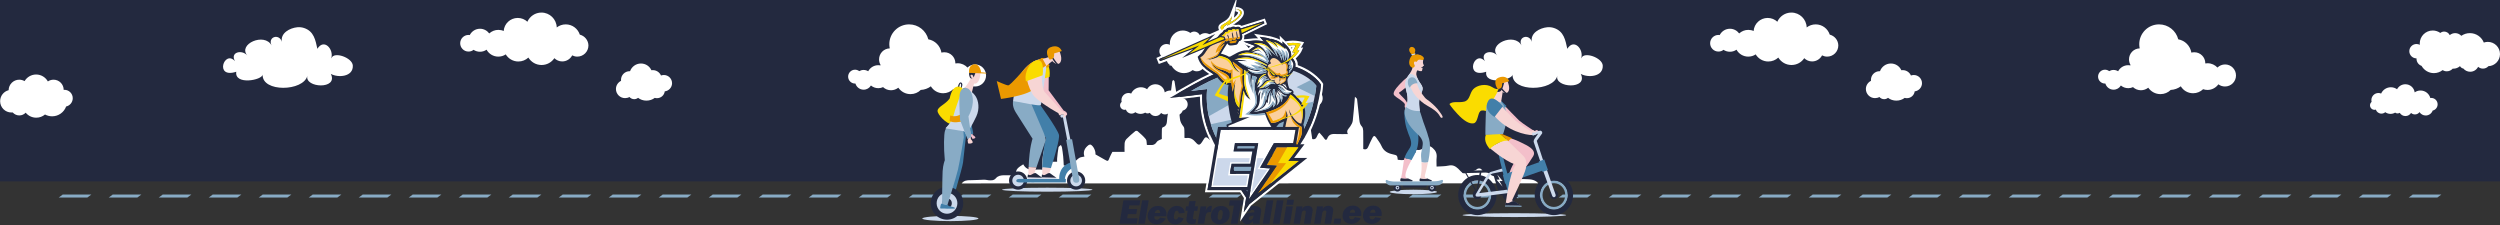 <?xml version="1.0" encoding="utf-8"?>
<!-- Generator: Adobe Illustrator 25.4.1, SVG Export Plug-In . SVG Version: 6.00 Build 0)  -->
<svg version="1.1" id="Layer_1" xmlns="http://www.w3.org/2000/svg" xmlns:xlink="http://www.w3.org/1999/xlink" x="0px" y="0px"
	 viewBox="0 0 4000 360" style="enable-background:new 0 0 4000 360;" xml:space="preserve">
<rect x="0" y="0" width="4000" height="360" fill="#333333" stroke="none"/>
<style type="text/css">
	.st0{fill:#23293F;}
	.st1{fill:#FFFFFF;}
	.st2{display:none;}
	.st3{display:inline;}
	.st4{fill:#374260;}
	.st5{fill:#88ABC5;}
	.st6{fill:#CCD8EB;}
	.st7{fill:#87A9C3;}
	.st8{fill:#F9DB00;}
	.st9{fill:#FBD09D;}
	.st10{fill:#EB9900;}
	.st11{fill:#CCD9EC;}
	.st12{fill:#427FA9;}
	.st13{fill:#F3BFCA;}
	.st14{fill:#FADC00;}
	.st15{fill:#F7D5D4;}
</style>
<g id="Layer_4">
	<rect y="-6.5" class="st0" width="4000" height="296.7"/>
</g>
<g>
	<g>
		<path class="st1" d="M2486.4,44.8c15.9,5.3,18.2,19.4,21.3,33.3c10.6-17.3,26.7,0.8,22.2,15.2c-0.5,0.2,0.2,0.1,0.4-0.4
			c4-11,33.5-0.6,34.1,12c0.9,18.1-23.5,19.9-35.2,13.3c12.6,25.5-42.4,22.7-37.5,3c-6.2,25.2-72.9,26.9-71.6-1.9
			c-0.4,8.9-45.3,17.5-42.2-4.5c-35.6,11.6-19.1-36-2-16.9c-8.4-14.5,11.1-19.2,19.7-9.1c-15.6-18.2,27.6-37.4,38.9-16
			c-6.9-14,12.3-19.7,16.4-5.9c-2.6-14.1,12.7-22.1,24.6-23.3C2479.4,43.2,2483.1,43.7,2486.4,44.8z"/>
		<path class="st1" d="M2927.6,55.4c-3.1-9.5-12-16.4-22.5-16.4c-5.4,0-10.4,1.8-14.4,4.9c-0.4-13.2-11.2-23.8-24.5-23.8
			c-10.1,0-18.7,6.1-22.5,14.7c-4-3.8-9.4-6.1-15.4-6.1c-11.9,0-21.7,9.2-22.5,20.9c-2.6-1.2-5.5-1.8-8.6-1.8
			c-5.6,0-10.7,2.2-14.5,5.7c-3.4-4.5-8.7-7.5-14.8-7.5c-7.2,0-13.3,4.1-16.4,10.1c-0.7-0.1-1.3-0.2-2-0.2c-7.3,0-13.3,6-13.3,13.3
			c0,7.3,5.9,13.3,13.3,13.3c3.1,0,5.9-1,8.1-2.8c2.9,2,6.5,3.1,10.3,3.1c3.9,0,7.5-1.2,10.5-3.3c3.6,6.6,10.7,11.1,18.8,11.1
			c4.4,0,8.5-1.3,11.9-3.6c4.1,6.8,11.6,11.4,20.2,11.4c6.2,0,11.8-2.4,16-6.3c4.3,7.1,12.1,11.9,21.1,11.9c8.5,0,16-4.3,20.4-10.9
			c3.2,3.2,7.7,5.2,12.6,5.2c6.9,0,12.9-4,15.9-9.7c2.4,1.2,5.2,2,8.1,2c9.9,0,17.9-8,17.9-17.9
			C2941.2,64.4,2935.4,57.4,2927.6,55.4z"/>
		<path class="st1" d="M4000,86.5c0-10.8-8.7-19.5-19.5-19.5c-2.2,0-4.4,0.4-6.4,1.1c-3.5-8.9-12.2-15.1-22.3-15.1
			c-5.1,0-9.8,1.6-13.7,4.3c-2.5-2.6-5.9-4.3-9.8-4.3c-3.3,0-6.4,1.2-8.7,3.2c-1.6-3.3-5-5.7-8.9-5.7c-2.3,0-4.5,0.8-6.2,2.2
			c-3.4-2.4-7.6-3.9-12.1-3.9c-11.5,0-20.8,9.3-20.8,20.8c0,0.7,0,1.4,0.1,2.1c-1.6-0.8-3.4-1.3-5.3-1.3c-6.3,0-11.5,5.1-11.5,11.5
			c0,6.3,5.1,11.5,11.5,11.5c0,0,0,0,0,0c0,0.2,0,0.4,0,0.6c0,5.3,3.4,9.8,8.1,11.4c3.9,6.9,11.3,11.6,19.7,11.6
			c5.3,0,10.1-1.8,13.9-4.8c2,1.2,4.3,1.9,6.7,1.9c3.8,0,7.1-1.6,9.5-4.2c0.3,0,0.6,0,0.9,0c4.1,0,7.9-1.5,10.8-4.1
			c1.1,2,3.1,3.5,5.4,3.9c2.6,3.1,6.5,5.1,10.9,5.1c5.6,0,10.3-3.2,12.7-7.9c2.1,1.8,4.7,2.9,7.7,2.9c3.5,0,6.6-1.5,8.7-3.9
			C3991.7,105.5,4000,97,4000,86.5z"/>
		<path class="st1" d="M3900.2,166.9c0-5.7-4.6-10.2-10.2-10.2c-0.5,0-1,0-1.5,0.1c-1.8-6.9-8.2-12-15.7-12c-3.5,0-6.7,1.1-9.3,3
			c-1-7.4-7.3-13-14.9-13c-5.8,0-10.8,3.2-13.3,8c-2.8-2-6.2-3.2-9.9-3.2c-7,0-13,4.2-15.6,10.1c-1.3-0.6-2.8-0.9-4.3-0.9
			c-6.2,0-11.3,5.1-11.3,11.3c0,1,0.1,2,0.4,2.9c-1.6,1.3-2.6,3.3-2.6,5.5c0,3.9,3.2,7.2,7.1,7.2c0.8,0,1.5-0.1,2.2-0.4
			c1.2,3.8,4.8,6.5,9,6.5c2.3,0,4.5-0.9,6.1-2.3c2.4,1.7,5.2,2.7,8.4,2.7c2.7,0,5.2-0.7,7.4-2c1.1,0.8,2.4,1.3,3.9,1.3
			c1.3,0,2.5-0.4,3.5-1c1.8,3.1,5.2,5.2,9.1,5.2c3.8,0,7.1-2,9-5c1.6,1.5,3.8,2.4,6.2,2.4c3,0,5.6-1.4,7.3-3.7
			c2.1,3.2,5.8,5.4,9.9,5.4c5.2,0,9.5-3.3,11.2-7.9C3896.8,175.9,3900.2,171.8,3900.2,166.9z"/>
		<path class="st1" d="M2116.3,157.1c0-7.4-6-13.4-13.4-13.4c-0.4,0-0.7,0-1.1,0.1c0,0,0,0,0-0.1c0-8.9-7.3-16.2-16.2-16.2
			c-3.4,0-6.5,1-9.1,2.8c-3.7-6.6-10.7-11.1-18.8-11.1c-7.9,0-14.8,4.3-18.5,10.6c-2.5-1.5-5.4-2.3-8.5-2.3c-9.3,0-16.9,7.5-17,16.8
			c-7.8,2-13.6,9.1-13.6,17.6c0,10,8.1,18.1,18.1,18.1c0.7,0,1.4,0,2-0.1c2.6,2.9,6.3,4.8,10.6,4.8c4,0,7.6-1.7,10.2-4.4
			c4,4.9,10.1,8,16.9,8c5.3,0,10.2-1.9,14-5.1c3.4,1.8,7.3,2.9,11.4,2.9c10.3,0,19.1-6.6,22.4-15.7
			C2111.6,169.1,2116.3,163.7,2116.3,157.1z"/>
		<path class="st1" d="M3075.2,133.1c0-7.2-5.9-13.1-13.1-13.1c-1.6,0-3.2,0.3-4.6,0.8c-2.2-5-7.2-8.6-13.1-8.6
			c-0.8,0-1.5,0.1-2.2,0.2c-2.9-6.4-9.3-10.8-16.8-10.8c-8,0-14.9,5.2-17.4,12.3c-0.2,0-0.4,0-0.6,0c-7.7,0-13.9,6.2-13.9,13.9
			c0,0.5,0,1,0.1,1.5c-4.8,2.4-8.2,7.3-8.2,13.1c0,8,6.5,14.6,14.6,14.6c2.5,0,4.9-0.6,7-1.8c1.9,2.1,4.6,3.5,7.6,3.5
			c2.3,0,4.5-0.8,6.2-2.2c3.5,2.8,8.2,4.5,13.4,4.5c5.1,0,9.8-1.7,13.3-4.4c1.1,0.3,2.3,0.5,3.5,0.5c6.4,0,11.7-4.7,12.5-10.9
			C3070.1,145.4,3075.2,139.8,3075.2,133.1z"/>
		<path class="st1" d="M3560.2,103.1c-4.8,0-9.1,1.9-12.3,5c-3.9-4.2-9.5-6.9-15.7-6.9c-1.3,0-2.5,0.1-3.7,0.3c0-0.1,0-0.2,0-0.3
			c0-9.7-7.9-17.6-17.6-17.6c-1.6,0-3.2,0.2-4.7,0.6c-1.8-10.8-10.2-19.4-21-21.3c-3.5-13.7-15.9-23.9-30.7-23.9
			c-17.5,0-31.7,14.2-31.7,31.7c0,2.3,0.3,4.5,0.7,6.7c-9.5,0.2-17.1,8-17.1,17.6c0,3.3,0.9,6.4,2.5,9.1c-0.1,0.2-0.2,0.3-0.3,0.5
			c-1.1-0.2-2.2-0.3-3.4-0.3c-7,0-13.1,3.9-16.2,9.7c-2.1-1.3-4.6-2.1-7.3-2.1c-2.6,0-4.9,0.7-7,1.9c-1.9-1.4-4.2-2.3-6.7-2.3
			c-6.1,0-11.1,5-11.1,11.1c0,6.1,5,11.1,11.1,11.1c0.2,0,0.4,0,0.6,0c1.7,5.7,6.9,9.8,13.1,9.8c5,0,9.4-2.7,11.7-6.7
			c3.2,2.7,7.3,4.3,11.8,4.3c2.7,0,5.3-0.6,7.6-1.7c3.3,3.1,7.8,5,12.7,5c4.4,0,8.5-1.6,11.7-4.1c4.3,6.2,11.4,10.3,19.5,10.3
			c6.4,0,12.2-2.5,16.4-6.7c6-0.3,11.6-2.4,16.2-5.8c4,6.7,11.3,11.1,19.7,11.1c6.2,0,11.8-2.5,16-6.5c2.2,0.8,4.5,1.2,7,1.2
			c7.2,0,13.5-3.6,17.4-9c2.9,2.2,6.6,3.5,10.6,3.5c9.7,0,17.6-7.9,17.6-17.6S3569.9,103.1,3560.2,103.1z"/>
	</g>
	<g>
		<path class="st1" d="M486.5,44.8c15.9,5.3,18.2,19.4,21.3,33.3c10.6-17.3,26.7,0.8,22.2,15.2c-0.5,0.2,0.2,0.1,0.4-0.4
			c4-11,33.5-0.6,34.1,12c0.9,18.1-23.5,19.9-35.2,13.3c12.6,25.5-42.4,22.7-37.5,3c-6.2,25.2-72.9,26.9-71.6-1.9
			c-0.4,8.9-45.3,17.5-42.2-4.5c-35.6,11.6-19.1-36-2-16.9c-8.4-14.5,11.1-19.2,19.7-9.1c-15.6-18.2,27.6-37.4,38.9-16
			c-6.9-14,12.3-19.7,16.4-5.9c-2.6-14.1,12.7-22.1,24.6-23.3C479.5,43.2,483.1,43.7,486.5,44.8z"/>
		<path class="st1" d="M927.7,55.4c-3.1-9.5-12-16.4-22.5-16.4c-5.4,0-10.4,1.8-14.4,4.9c-0.4-13.2-11.2-23.8-24.5-23.8
			c-10.1,0-18.7,6.1-22.5,14.7c-4-3.8-9.4-6.1-15.4-6.1c-11.9,0-21.7,9.2-22.5,20.9c-2.6-1.2-5.5-1.8-8.6-1.8
			c-5.6,0-10.7,2.2-14.5,5.7c-3.4-4.5-8.7-7.5-14.8-7.5c-7.2,0-13.3,4.1-16.4,10.1c-0.7-0.1-1.3-0.2-2-0.2c-7.3,0-13.3,6-13.3,13.3
			c0,7.3,5.9,13.3,13.3,13.3c3.1,0,5.9-1,8.1-2.8c2.9,2,6.5,3.1,10.3,3.1c3.9,0,7.5-1.2,10.5-3.3c3.6,6.6,10.7,11.1,18.8,11.1
			c4.4,0,8.5-1.3,11.9-3.6c4.1,6.8,11.6,11.4,20.2,11.4c6.2,0,11.8-2.4,16-6.3c4.3,7.1,12.1,11.9,21.1,11.9c8.5,0,16-4.3,20.5-10.9
			c3.2,3.2,7.7,5.2,12.6,5.2c6.9,0,12.9-4,15.9-9.7c2.4,1.2,5.2,2,8.1,2c9.9,0,17.9-8,17.9-17.9C941.3,64.4,935.5,57.4,927.7,55.4z"
			/>
		<path class="st1" d="M2000.1,86.5c0-10.8-8.7-19.5-19.5-19.5c-2.2,0-4.4,0.4-6.4,1.1c-3.5-8.9-12.2-15.1-22.3-15.1
			c-5.1,0-9.8,1.6-13.7,4.3c-2.5-2.6-5.9-4.3-9.8-4.3c-3.3,0-6.4,1.2-8.7,3.2c-1.6-3.3-5-5.7-8.9-5.7c-2.3,0-4.5,0.8-6.2,2.2
			c-3.4-2.4-7.6-3.9-12.1-3.9c-11.5,0-20.8,9.3-20.8,20.8c0,0.7,0,1.4,0.1,2.1c-1.6-0.8-3.4-1.3-5.3-1.3c-6.3,0-11.5,5.1-11.5,11.5
			c0,6.3,5.1,11.5,11.5,11.5c0,0,0,0,0,0c0,0.2,0,0.4,0,0.6c0,5.3,3.4,9.8,8.1,11.4c3.9,6.9,11.3,11.6,19.7,11.6
			c5.3,0,10.1-1.8,13.9-4.8c2,1.2,4.3,1.9,6.7,1.9c3.8,0,7.1-1.6,9.5-4.2c0.3,0,0.6,0,0.9,0c4.1,0,7.9-1.5,10.8-4.1
			c1.1,2,3.1,3.5,5.4,3.9c2.6,3.1,6.5,5.1,10.9,5.1c5.6,0,10.3-3.2,12.7-7.9c2.1,1.8,4.7,2.9,7.7,2.9c3.5,0,6.6-1.5,8.7-3.9
			C1991.8,105.5,2000.1,97,2000.1,86.5z"/>
		<path class="st1" d="M1900.3,166.9c0-5.7-4.6-10.2-10.2-10.2c-0.5,0-1,0-1.5,0.1c-1.8-6.9-8.2-12-15.7-12c-3.5,0-6.7,1.1-9.3,3
			c-1-7.4-7.3-13-14.9-13c-5.8,0-10.8,3.2-13.3,8c-2.8-2-6.2-3.2-9.9-3.2c-7,0-13,4.2-15.6,10.1c-1.3-0.6-2.8-0.9-4.3-0.9
			c-6.2,0-11.3,5.1-11.3,11.3c0,1,0.1,2,0.4,2.9c-1.6,1.3-2.6,3.3-2.6,5.5c0,3.9,3.2,7.2,7.1,7.2c0.8,0,1.5-0.1,2.2-0.4
			c1.2,3.8,4.8,6.5,9,6.5c2.3,0,4.5-0.9,6.1-2.3c2.4,1.7,5.2,2.7,8.4,2.7c2.7,0,5.2-0.7,7.4-2c1.1,0.8,2.4,1.3,3.9,1.3
			c1.3,0,2.5-0.4,3.5-1c1.8,3.1,5.2,5.2,9.1,5.2c3.8,0,7.1-2,9-5c1.6,1.5,3.8,2.4,6.2,2.4c3,0,5.6-1.4,7.3-3.7
			c2.1,3.2,5.8,5.4,9.9,5.4c5.2,0,9.5-3.3,11.2-7.9C1896.9,175.9,1900.3,171.8,1900.3,166.9z"/>
		<path class="st1" d="M116.4,157.1c0-7.4-6-13.4-13.4-13.4c-0.4,0-0.7,0-1.1,0.1c0,0,0,0,0-0.1c0-8.9-7.3-16.2-16.2-16.2
			c-3.4,0-6.5,1-9.1,2.8c-3.7-6.6-10.7-11.1-18.8-11.1c-7.9,0-14.8,4.3-18.5,10.6c-2.5-1.5-5.4-2.3-8.5-2.3c-9.3,0-16.9,7.5-17,16.8
			c-7.8,2-13.6,9.1-13.6,17.6c0,10,8.1,18.1,18.1,18.1c0.7,0,1.4,0,2-0.1c2.6,2.9,6.3,4.8,10.6,4.8c4,0,7.6-1.7,10.2-4.4
			c4,4.9,10.1,8,16.9,8c5.3,0,10.2-1.9,14-5.1c3.4,1.8,7.3,2.9,11.4,2.9c10.3,0,19.1-6.6,22.4-15.7
			C111.7,169.1,116.4,163.7,116.4,157.1z"/>
		<path class="st1" d="M1075.3,133.1c0-7.2-5.9-13.1-13.1-13.1c-1.6,0-3.2,0.3-4.6,0.8c-2.2-5-7.2-8.6-13.1-8.6
			c-0.8,0-1.5,0.1-2.2,0.2c-2.9-6.4-9.3-10.8-16.8-10.8c-8,0-14.9,5.2-17.4,12.3c-0.2,0-0.4,0-0.6,0c-7.7,0-13.9,6.2-13.9,13.9
			c0,0.5,0,1,0.1,1.5c-4.8,2.4-8.2,7.3-8.2,13.1c0,8,6.5,14.6,14.6,14.6c2.5,0,4.9-0.6,7-1.8c1.9,2.1,4.6,3.5,7.6,3.5
			c2.3,0,4.5-0.8,6.2-2.2c3.5,2.8,8.2,4.5,13.4,4.5c5.1,0,9.8-1.7,13.3-4.4c1.1,0.3,2.3,0.5,3.5,0.5c6.4,0,11.7-4.7,12.5-10.9
			C1070.2,145.4,1075.3,139.8,1075.3,133.1z"/>
		<path class="st1" d="M1560.3,103.1c-4.8,0-9.1,1.9-12.3,5c-3.9-4.2-9.5-6.9-15.7-6.9c-1.3,0-2.5,0.1-3.7,0.3c0-0.1,0-0.2,0-0.3
			c0-9.7-7.9-17.6-17.6-17.6c-1.6,0-3.2,0.2-4.7,0.6c-1.8-10.8-10.2-19.4-21-21.3c-3.5-13.7-15.9-23.9-30.7-23.9
			c-17.5,0-31.7,14.2-31.7,31.7c0,2.3,0.3,4.5,0.7,6.7c-9.5,0.2-17.1,8-17.1,17.6c0,3.3,0.9,6.4,2.5,9.1c-0.1,0.2-0.2,0.3-0.3,0.5
			c-1.1-0.2-2.2-0.3-3.4-0.3c-7,0-13.1,3.9-16.2,9.7c-2.1-1.3-4.6-2.1-7.3-2.1c-2.6,0-4.9,0.7-7,1.9c-1.9-1.4-4.2-2.3-6.7-2.3
			c-6.1,0-11.1,5-11.1,11.1c0,6.1,5,11.1,11.1,11.1c0.2,0,0.4,0,0.6,0c1.7,5.7,6.9,9.8,13.1,9.8c5,0,9.4-2.7,11.7-6.7
			c3.2,2.7,7.3,4.3,11.8,4.3c2.7,0,5.3-0.6,7.6-1.7c3.3,3.1,7.8,5,12.7,5c4.4,0,8.5-1.6,11.7-4.1c4.3,6.2,11.4,10.3,19.5,10.3
			c6.4,0,12.2-2.5,16.4-6.7c6-0.3,11.6-2.4,16.2-5.8c4,6.7,11.3,11.1,19.7,11.1c6.2,0,11.8-2.5,16-6.5c2.2,0.8,4.5,1.2,7,1.2
			c7.2,0,13.5-3.6,17.4-9c2.9,2.2,6.6,3.5,10.6,3.5c9.7,0,17.6-7.9,17.6-17.6S1570,103.1,1560.3,103.1z"/>
	</g>
</g>
<g class="st2">
	<g class="st3">
		<g>
			<g>
				<path class="st4" d="M1500.7,212.9c-22,0-43.8-8.2-60.5-25c-33.2-33.2-33.2-87.9,0-121.1c33.2-33.2,87.9-33.2,121.1,0
					c33.2,33.2,33.2,87.9,0,121.1C1544.5,204.6,1522.5,212.9,1500.7,212.9z M1500.7,52.6c-19.1,0-38.2,7.2-52.6,21.7
					c-29,29-29,76.3,0,105.6c29,29,76.3,29,105.6,0c29-29,29-76.3,0-105.6C1538.9,60.2,1519.8,52.6,1500.7,52.6z"/>
			</g>
			<g>
				<path class="st4" d="M1543.8,114.8c6.6-8.6,6.3-21.1-1.6-29c-7.9-8.2-20.4-8.6-29-2l-2-2c-1-1-3-1-3.9,0l-11.8,11.5
					c-1,1-1,3,0,3.9l2,2l-22.7,22.7l-2-2c-1-1-3-1-3.9,0l-11.8,11.5c-1,1-1,3,0,3.9l2,2c-6.6,8.6-6.3,21.1,1.6,29
					c7.9,7.9,20.4,8.6,29,2l2,2c1,1,3,1,3.9,0l11.8-11.5c1-1,1-3,0-3.9l-2-2l22.7-22.7l2,2c1,1,3,1,3.9,0l11.8-11.5c1-1,1-3,0-3.9
					L1543.8,114.8z M1509,87.5l3.9,3.9l-7.9,7.9l-3.9-3.9L1509,87.5z M1470.8,125.7l3.9,3.9l-7.9,7.9l-3.9-3.9L1470.8,125.7z
					 M1484.3,162.5l1.6,1.6c-6.3,4.6-15.5,3.9-21.1-2c-5.9-5.9-6.3-14.8-1.6-21.4c1.3,1.3,2,2.6,3.6,2.6c0.7,0,1.3-0.3,2-0.7
					l3.9-3.9l15.5,15.5l-3.9,3.9C1483,159.9,1483,161.5,1484.3,162.5L1484.3,162.5z M1493.8,164.5l-3.9-3.9l7.9-7.9l3.9,3.9
					L1493.8,164.5z M1522.5,124.4l2,2l-22.7,22.7l-2-2c-1-1-3-1-3.9,0l-3.9,3.9l-15.5-15.5l3.9-3.9c1-1,1-3,0-3.9l-2-2l22.7-22.7
					l2,2c1,1,3,1,3.9,0l3.9-3.9l15.5,15.5l-3.9,3.9C1521.5,121.7,1521.5,123.4,1522.5,124.4z M1532.3,126.3l-3.9-3.9l7.9-7.9
					l3.9,3.9L1532.3,126.3z M1539.9,110.9l-1.6-1.6c-1-1-3-1-3.9,0l-3.9,3.9l-15.5-15.5l3.9-3.9c1-1,1-3,0-3.9l-1.6-1.6
					c6.3-4.6,15.5-3.9,21.1,2C1543.8,95.4,1544.5,104.3,1539.9,110.9L1539.9,110.9z"/>
			</g>
		</g>
		<g>
			<g>
				<path class="st4" d="M1729.8,212.9c-22,0-43.8-8.2-60.5-25c-33.2-33.2-33.2-87.9,0-121.1c33.6-33.6,87.9-33.2,121.1,0
					c33.2,33.2,33.2,87.9,0,121.1C1773.8,204.6,1751.8,212.9,1729.8,212.9z M1729.8,52.6c-19.1,0-38.2,7.2-52.6,21.7
					c-29,29-29,76.3,0,105.6c29,29,76.3,29,105.6,0c29-29,29-76.3,0-105.6C1767.9,60.2,1748.8,52.6,1729.8,52.6z"/>
			</g>
			<path class="st4" d="M1766.9,164.8c11.8,0,21.4-9.5,21.4-21.4c0-11.8-9.5-21.4-21.4-21.4c-1.6,0-3.3,0.3-4.9,0.7h-0.3l-9.2-22
				l8.2-2.6c1.6-0.7,2.3-2.3,2-3.6c-0.7-1.6-2.3-2.3-3.6-2l-11.2,3.9c-1.3,0.7-2.3,2.3-1.6,3.9l2.3,5.9l-31.3,8.2l-3.6-8.6h5.6
				c1.6,0,3-1.3,3-3c0-1.6-1.3-3-3-3h-14.8c-1.6,0-3,1.3-3,3c0,1.6,1.3,3,3,3h3l4.9,11.5l-7.2,8.6l-0.3-0.3c-3.3-2-7.2-3.3-11.2-3.3
				c-11.8,0-21.4,9.5-21.4,21.4c0,11.8,9.5,21.4,21.4,21.4c10.5,0,19.4-7.9,21.1-18.1v-0.3h12.2c1,0,1.6-0.3,2.3-1.3l22.7-31.3
				l4.6,11.2l-0.3,0.3c-6.3,3.9-10.2,10.9-10.2,18.1C1745.5,155.3,1755.1,164.8,1766.9,164.8z M1708,147.1
				c-1.6,6.9-7.9,12.2-15.1,12.2c-8.6,0-15.5-6.9-15.5-15.5c0-8.6,6.9-15.5,15.5-15.5c2.6,0,4.9,0.7,7.2,1.6l0.7,0.3l-9.9,11.5
				c-0.7,1-1,2-0.3,3c0.3,1,1.6,1.6,2.6,1.6h15.5L1708,147.1z M1699.2,140.5l15.1-17.4l7.6,17.4H1699.2z M1726.8,137.5l-7.9-18.1
				l26-6.6L1726.8,137.5z M1757.7,130.9l0.7-0.3l5.9,14.1c0.3,0.7,1,1.3,1.6,1.6c0.7,0.3,1.6,0.3,2.3,0c0.7-0.3,1.3-1,1.6-1.6
				c0.3-0.7,0.3-1.6,0-2.3l-5.9-14.1h0.7c1,0,1.6-0.3,2.6-0.3c8.6,0,15.5,6.9,15.5,15.5c0,8.6-6.9,15.5-15.5,15.5
				c-8.6,0-15.5-6.9-15.5-15.5C1751.1,138.5,1753.8,133.9,1757.7,130.9z"/>
		</g>
	</g>
	<g class="st3">
		<g>
			<g>
				<path class="st4" d="M2499.3,212.9c-22,0-43.8-8.2-60.5-25c-33.2-33.2-33.2-87.9,0-121.1c33.2-33.6,87.9-33.2,121.1,0
					c33.2,33.2,33.2,87.9,0,121.1C2543.3,204.6,2521.3,212.9,2499.3,212.9z M2499.3,52.6c-19.1,0-38.2,7.2-52.6,21.7
					c-29,29-29,76.3,0,105.6c29,29,76.3,29,105.6,0c29-29,29-76.3,0-105.6C2537.8,60.2,2518.7,52.6,2499.3,52.6z"/>
			</g>
			<path class="st4" d="M2516.7,129.6h7.9v0.7c0.3,4.3,4.3,7.6,8.6,7.6h11.5c4.9,0,8.9-3.9,8.9-8.6v-3.9c0-4.6-3.9-8.6-8.9-8.6
				h-11.5c-4.6,0-8.2,3.3-8.6,7.6v0.7h-7.9V91.5c0-9.2-7.6-16.8-17.1-16.8s-17.1,7.6-17.1,16.8V125h-7.9v-0.7
				c-0.3-4.3-4.3-7.6-8.6-7.6h-11.5c-4.9,0-8.9,3.9-8.9,8.6v3.9c0,4.6,3.9,8.6,8.9,8.6h11.5c4.6,0,8.2-3.3,8.6-7.6v-0.7h7.9v33.6
				c0,9.2,7.6,16.8,17.1,16.8s17.1-7.6,17.1-16.8V129.6z M2529.2,125.3c0-2,1.6-3.9,3.9-3.9h11.5c2.3,0,3.9,1.6,3.9,3.9v3.9
				c0,2-1.6,3.9-3.9,3.9h-11.5c-2.3,0-3.9-1.6-3.9-3.9V125.3z M2469.6,129.3c0,2-1.6,3.9-3.9,3.9h-11.5c-2.3,0-3.9-1.6-3.9-3.9v-3.9
				c0-2,1.6-3.9,3.9-3.9h11.5c2.3,0,3.9,1.6,3.9,3.9V129.3z M2511.8,93.4l-7.6,5.6c-1,0.7-1.3,2.3-0.3,3.3c0.7,1,2.3,1.3,3.3,0.3
				l4.6-3.3v6.6l-7.6,5.6c-0.7,0.3-1,1-1,1.6c0,0.7,0,1.3,0.3,1.6c0.7,1,2.3,1.3,3.3,0.3l4.6-3.3v6.6l-7.6,5.6
				c-1,0.7-1.3,2.3-0.3,3.3c0.7,1,2.3,1.3,3.3,0.3l4.6-3.3v6.6l-7.6,5.6c-1,0.7-1.3,2.3-0.3,3.3c0.7,1,2.3,1.3,3.3,0.3l4.6-3.3v6.6
				l-7.6,5.6c-1,0.7-1.3,2.3-0.3,3.3c0.7,1,2.3,1.3,3.3,0.3l4.6-3.3v6.6l-7.6,5.6c-1,0.7-1.3,2.3-0.3,3.3c0.7,1,2.3,1.3,3.3,0.3
				l4.6-3.3v2.6c0,6.6-5.6,11.8-12.5,11.8c-6.9,0-12.5-5.3-12.5-11.8v-2.6l4.6,3.3c1,0.7,2.6,0.7,3.3-0.3c0.7-1,0.7-2.6-0.3-3.3
				l-7.6-5.6v-6.6l4.6,3.3c1,0.7,2.6,0.7,3.3-0.3c0.7-1,0.7-2.6-0.3-3.3l-7.6-5.6v-6.6l4.6,3.3c1,0.7,2.6,0.7,3.3-0.3
				c0.7-1,0.7-2.6-0.3-3.3l-7.6-5.6v-6.6l4.6,3.3c1,0.7,2.6,0.7,3.3-0.3c0.7-1,0.7-2.6-0.3-3.3l-7.6-5.6v-6.6l4.6,3.3
				c1,0.7,2.6,0.7,3.3-0.3c0.3-0.7,0.7-1,0.3-1.6c0-0.7-0.3-1.3-1-1.6l-7.6-5.6v-6.6l4.6,3.3c1,0.7,2.6,0.7,3.3-0.3
				c0.7-1,0.7-2.6-0.3-3.3l-7.6-5.6v-2c0-6.6,5.6-11.8,12.5-11.8s12.5,5.3,12.5,11.8v2H2511.8z"/>
		</g>
		<g>
			<g>
				<path class="st4" d="M2270.2,212.9c-22,0-43.8-8.2-60.5-25c-33.2-33.2-33.2-87.9,0-121.1c33.2-33.6,87.9-33.2,121.1,0
					c33.2,33.2,33.2,87.9,0,121.1C2314,204.6,2292,212.9,2270.2,212.9z M2270.2,52.6c-19.1,0-38.2,7.2-52.6,21.7
					c-29,29-29,76.3,0,105.6c29,29,76.3,29,105.6,0c29-29,29-76.3,0-105.6C2308.4,60.2,2289.3,52.6,2270.2,52.6z"/>
			</g>
			<path class="st4" d="M2309.1,143.4l-12.8-68.8h-15.8v5.9h10.9l8.6,46.1l-10.5,19.4H2240c-2-1.6-4.9-2.6-7.6-2.6
				c-6.9,0-12.5,5.6-12.5,12.5c0,6.9,5.6,12.5,12.5,12.5c3.9,0,7.2-1.6,9.5-4.3h44.4l15.5-28.3l1.6,8.6c-4.3,2-7.6,6.3-7.6,11.5
				c0,6.9,5.6,12.5,12.5,12.5s12.5-5.6,12.5-12.5C2320.9,149.4,2315.7,143.8,2309.1,143.4L2309.1,143.4z M2232.1,162.5
				c-3.6,0-6.6-3-6.6-6.6s3-6.6,6.6-6.6c3.6,0,6.6,3,6.6,6.6S2235.7,162.5,2232.1,162.5z M2244.6,158.3c0-0.7,0.3-1.6,0.3-2.3
				c0-1.3-0.3-2.6-0.7-3.9h41.8l-3.6,6.3L2244.6,158.3L2244.6,158.3z M2308.4,162.5c-3.6,0-6.6-3-6.6-6.6s3-6.6,6.6-6.6
				c3.6,0,6.6,3,6.6,6.6S2312,162.5,2308.4,162.5z"/>
		</g>
	</g>
</g>
<g>
	<polygon class="st5" points="1259.7,316.1 1213.9,316.1 1220.3,311.3 1266.1,311.3 	"/>
	<polygon class="st5" points="1339.7,316.1 1293.9,316.1 1300.3,311.3 1346.1,311.3 	"/>
	<polygon class="st5" points="1099.7,316.1 1053.9,316.1 1060.3,311.3 1106.1,311.3 	"/>
	<polygon class="st5" points="1179.7,316.1 1133.9,316.1 1140.3,311.3 1186.1,311.3 	"/>
	<polygon class="st5" points="939.7,316.1 893.9,316.1 900.3,311.3 946.1,311.3 	"/>
	<polygon class="st5" points="1019.7,316.1 973.9,316.1 980.3,311.3 1026.1,311.3 	"/>
	<polygon class="st5" points="779.7,316.1 733.9,316.1 740.3,311.3 786.1,311.3 	"/>
	<polygon class="st5" points="859.7,316.1 813.9,316.1 820.3,311.3 866.1,311.3 	"/>
	<polygon class="st5" points="619.7,316.1 573.9,316.1 580.3,311.3 626.1,311.3 	"/>
	<polygon class="st5" points="699.7,316.1 653.9,316.1 660.3,311.3 706.1,311.3 	"/>
	<polygon class="st5" points="459.7,316.1 413.9,316.1 420.3,311.3 466.1,311.3 	"/>
	<polygon class="st5" points="539.7,316.1 493.9,316.1 500.3,311.3 546.1,311.3 	"/>
	<polygon class="st5" points="299.7,316.1 253.9,316.1 260.3,311.3 306.1,311.3 	"/>
	<polygon class="st5" points="379.7,316.1 333.9,316.1 340.3,311.3 386.1,311.3 	"/>
	<polygon class="st5" points="139.7,316.1 93.9,316.1 100.3,311.3 146.1,311.3 	"/>
	<polygon class="st5" points="219.7,316.1 173.9,316.1 180.3,311.3 226.1,311.3 	"/>
	<polygon class="st5" points="2539.7,316.1 2493.9,316.1 2500.3,311.3 2546.1,311.3 	"/>
	<polygon class="st5" points="2619.7,316.1 2573.9,316.1 2580.3,311.3 2626.1,311.3 	"/>
	<polygon class="st5" points="2379.7,316.1 2333.9,316.1 2340.3,311.3 2386.1,311.3 	"/>
	<polygon class="st5" points="2459.7,316.1 2413.9,316.1 2420.3,311.3 2466.1,311.3 	"/>
	<polygon class="st5" points="2219.7,316.1 2173.9,316.1 2180.3,311.3 2226.1,311.3 	"/>
	<polygon class="st5" points="2299.7,316.1 2253.9,316.1 2260.3,311.3 2306.1,311.3 	"/>
	<polygon class="st5" points="2059.7,316.1 2013.9,316.1 2020.3,311.3 2066.1,311.3 	"/>
	<polygon class="st5" points="2139.7,316.1 2093.9,316.1 2100.3,311.3 2146.1,311.3 	"/>
	<polygon class="st5" points="1899.7,316.1 1853.9,316.1 1860.3,311.3 1906.1,311.3 	"/>
	<polygon class="st5" points="1979.7,316.1 1933.9,316.1 1940.3,311.3 1986.1,311.3 	"/>
	<polygon class="st5" points="1739.7,316.1 1693.9,316.1 1700.3,311.3 1746.1,311.3 	"/>
	<polygon class="st5" points="1819.7,316.1 1773.9,316.1 1780.3,311.3 1826.1,311.3 	"/>
	<polygon class="st5" points="1579.7,316.1 1533.9,316.1 1540.3,311.3 1586.1,311.3 	"/>
	<polygon class="st5" points="1659.7,316.1 1613.9,316.1 1620.3,311.3 1666.1,311.3 	"/>
	<polygon class="st5" points="1419.7,316.1 1373.9,316.1 1380.3,311.3 1426.1,311.3 	"/>
	<polygon class="st5" points="1499.7,316.1 1453.9,316.1 1460.3,311.3 1506.1,311.3 	"/>
	<polygon class="st5" points="3819.7,316.1 3773.9,316.1 3780.3,311.3 3826.1,311.3 	"/>
	<polygon class="st5" points="3899.7,316.1 3853.9,316.1 3860.3,311.3 3906.1,311.3 	"/>
	<polygon class="st5" points="3659.7,316.1 3613.9,316.1 3620.3,311.3 3666.1,311.3 	"/>
	<polygon class="st5" points="3739.7,316.1 3693.9,316.1 3700.3,311.3 3746.1,311.3 	"/>
	<polygon class="st5" points="3499.7,316.1 3453.9,316.1 3460.3,311.3 3506.1,311.3 	"/>
	<polygon class="st5" points="3579.7,316.1 3533.9,316.1 3540.3,311.3 3586.1,311.3 	"/>
	<polygon class="st5" points="3339.7,316.1 3293.9,316.1 3300.3,311.3 3346.1,311.3 	"/>
	<polygon class="st5" points="3419.7,316.1 3373.9,316.1 3380.3,311.3 3426.1,311.3 	"/>
	<polygon class="st5" points="3179.7,316.1 3133.9,316.1 3140.3,311.3 3186.1,311.3 	"/>
	<polygon class="st5" points="3259.7,316.1 3213.9,316.1 3220.3,311.3 3266.1,311.3 	"/>
	<polygon class="st5" points="3019.7,316.1 2973.9,316.1 2980.3,311.3 3026.1,311.3 	"/>
	<polygon class="st5" points="3099.7,316.1 3053.9,316.1 3060.3,311.3 3106.1,311.3 	"/>
	<polygon class="st5" points="2859.7,316.1 2813.9,316.1 2820.3,311.3 2866.1,311.3 	"/>
	<polygon class="st5" points="2939.7,316.1 2893.9,316.1 2900.3,311.3 2946.1,311.3 	"/>
	<polygon class="st5" points="2699.7,316.1 2653.9,316.1 2660.3,311.3 2706.1,311.3 	"/>
	<polygon class="st5" points="2779.7,316.1 2733.9,316.1 2740.3,311.3 2786.1,311.3 	"/>
</g>
<g>
	<path class="st1" d="M1538.7,293.5c3.7-4.8,8.6-5.3,14.2-5.2c7.1,0.1,14.2-0.7,21.4-0.8c2.5-0.1,5.1,0.7,7.6,0.9
		c4.2,0.3,8.3,0.6,11.6-3.3c3.3-3.9,8-4.6,12.7-4.7c6.3-0.1,12.7,0,19.8,0c-2.5-10,4.6-13.1,11.2-17.5c7.2,13.5,19.6,6.7,30.9,8.7
		c-1.1-14.6,0.2-28.3,5.5-41.3c4.7,1.9,9.3,15,10.2,28.5c2.3,0,4.7,0,7.6,0c0-1.7-0.2-3.5,0-5.3c0.6-5.9,1.1-11.9,2.2-17.7
		c0.3-1.5,2.5-2.6,3.8-3.8c0.6,1.2,1.5,2.4,1.7,3.7c0.8,4.9,1.5,9.8,2,14.7c0.5,4.8,0.6,9.6,0.9,14.2c7.2,2.4,12.3-0.3,17-5
		c2.6-2.5,5.1-5.3,8.1-7.1c2.2-1.3,5.1-1.3,8-2c-2.7-7.8,0.5-13.8,6.8-18.5c0.8-0.6,2.5-0.9,3.4-0.5c4.5,2.4,8.1,10.7,7.4,15.5
		c5,2.9,10,5.5,14.8,8.4c5.1,3,5.6,2.8,7.6-2.7c1.2-3.2,2.9-6.1,4.7-9.7c5.9,0,12.4,0,19.5,0c0-4.8-0.3-9.3,0.1-13.7
		c0.2-2.4,1.3-5.2,2.9-6.8c4.5-4.6,9.3-8.7,14.2-12.7c0.8-0.6,2.9-0.7,3.6,0c4.6,4.1,9.4,8.1,13.2,12.9c1.6,1.9,1.1,5.6,1.7,9.2
		c5.5-0.2,11.6,2.2,15.9-4.9c1.3-2.2,5-3,8-4.6c0-4.6-0.1-10,0.1-15.4c0-1.1,0.6-3,1.2-3.2c7.9-2.3,6.6-9.4,7.4-15.1
		c2.4-16,4.5-32.1,6.7-48.2c0.5-3.4,0.7-6.9,1.3-10.3c0.1-0.9,1.1-1.6,1.7-2.3c0.7,0.8,1.9,1.6,2,2.5c1.4,8.6,2.7,17.3,4,26
		c1.6,11,3.7,21.9,4.5,32.9c0.4,5.7,2.9,9.5,6,13.5c1,1.3,1.1,3.6,1.2,5.4c0.2,4,0.1,8.1,0.1,12.3c1,0.2,1.8,0.5,2.5,0.4
		c6.7-1.2,11.4,1.9,15.6,6.9c4.5,5.3,6.6,4.8,10.5-1.3c0.6-1,1.3-1.9,1.8-2.9c2.6-4.8,4.6-5.1,8.5-1.4c0.5,0.4,0.9,0.8,2.2,1.9
		c0-5.4,0.1-10-0.1-14.6c0-0.9-0.9-2.2-1.7-2.7c-3-1.6-3-4.5-1.3-6.3c2.9-3.1,6.9-7.6,10-7.3c3.8,0.4,7.2,5.1,10.5,8.3
		c0.6,0.6,0.4,3.3-0.2,3.7c-4,2.7-2.1,6.5-2.5,10.2c1.6,0.1,3,0.2,4.3,0.3c0.2-0.7,0.5-1.2,0.5-1.7c0-4.4,0.1-8.8,0.1-13.2
		c0-1,0-2.1-0.2-3c-0.6-2.2-2.7-5.5-2-6.2c2.9-3.2,6.3-6.7,10.2-7.8c2.2-0.6,5.8,2.8,8.3,4.9c2.5,2.1,3.9,4.2,1.8,8.5
		c-1.7,3.5-0.3,8.5-0.3,13.5c1.3-0.3,2.8-0.2,3.5-0.8c0.4-0.4,0.2-2.6-0.4-3.1c-5.1-3.7-1.4-7,0.7-9.5c4.8-5.5,12.1-5,16.7,1
		c1.2,1.6,1.9,4.3,1.7,6.4c-0.6,6.8-1.7,13.6-2.6,20.6c7.5,1.8,12-2.7,17.1-5c1-0.4,1.3-3.3,1.4-5c0.2-5.4-0.1-10.8,0.1-16.2
		c0.1-1.7,0.6-4,1.7-4.8c4.7-3.2,4.6-8.2,5-13c1.3-13.6,2.6-27.1,3.9-40.7c0.4-4.8,0.7-9.6,1.1-14.5c1.3-15.6,2.6-31.2,3.9-46.8
		c0.2-3,0-6,1.1-9.6c0.6,0.8,1.6,1.4,1.7,2.3c1.7,14,3.3,28,5,42c1.5,12,3.3,23.9,4.8,35.9c1.2,9.6,2,19.1,3.1,28.7
		c0.4,3.6,0.6,7.3,1.6,10.8c0.6,2.2,2.5,4.1,3.8,6.1c0.5-0.2,0.9-0.5,1.4-0.7c0,6.7,0.1,13.5,0,20.2c0,2.6,0.3,4.2,3.3,5.1
		c3.4,1,6.6,3.2,10.5,5.1c0-5.7,0.1-10.7,0-15.7c-0.1-7.2,5.6-11.2,9-16.4c0.2-0.3,3.6,0.7,4.6,1.9c5.3,6.2,9.7,12.9,8,21.9
		c-0.2,1.3,0.1,2.7,0.2,4c0,0.2,0.4,0.4,1.5,1.6c1-15.4-1.4-30.4,4-44.3c0.6,0,1.3,0,1.9,0c2.2,14.7,4.4,29.5,6.7,44.3
		c8,2.1,6.9-7,11.4-10.3c2.7,3.2,5.7,6.1,7.9,9.5c1.9,3,3.9,2.3,4.6,0.1c3-8.3,9.4-7.6,16-7.3c5.5,0.2,11.1,0,17.1,0
		c-3.1-5.8,1.3-8.5,3.7-12.1c1.8-2.8,3.7-5.9,4.1-9.1c1.4-12.2,2.3-24.5,3.5-38.5c1.6,1.7,3.2,2.6,3.4,3.7
		c1.2,9.4,1.9,18.8,3.1,28.2c0.7,5.5,0.3,11.2,4.7,15.8c1.4,1.5,1.9,4.5,2,6.8c0.2,9.7,0.1,19.5,0.1,29.1c4.5,1.5,6.7-0.2,8.2-4.1
		c1.8-4.7,4.3-9.2,6.5-13.8c1.8-3.6,3.7-3.8,6-0.4c2.9,4.4,6.3,8.5,8.4,13.3c3.6,8.4,10.1,11.8,18.1,13.5c7.2,1.6,7.2,1.7,8,8.7
		c7.4,1.2,14.3,1.2,19.4-6.2c1.8-2.6,5.4-4,8.1-5.9c0.3,0.4,0.7,0.8,1,1.2c0.2-1.4,0.4-2.9,0.7-4.6c0.7-0.1,1.5-0.4,2.2-0.3
		c4.4,1,7.8-1.5,11.1-3.7c5.4-3.6,9-3.2,13.6,0.9c4.8,4.2,6.8,8.9,6.1,15.3c-0.5,4.3-0.1,8.7-0.1,14.2c6.7-0.5,13.2-0.2,19.4-1.6
		c6.4-1.5,10.8,1,15.1,4.9c1.3,1.2,2.6,2.6,3.8,3.9c2.9,3.4,6.3,4.6,10.4,2.4c5.1-2.7,11.4-1.1,16.1-5.6c1.4-1.3,6.2-2.1,8.3,2.3
		c0.6,1.2,3,1.6,4.6,2.3c2,0.8,4.6,1,6.1,2.4c8.3,8.2,18.5,3.7,27.8,4.5c1.4,0.1,3-2.2,4.7-3.5c5.3,1.6,7,3.5,7.6,9.1
		c5.1-0.4,10.2-1.4,15.3-1.1c8.3,0.5,17.2-0.6,23.6,6.8C2153.7,293.5,1846.2,293.5,1538.7,293.5z"/>
</g>
<g id="Layer_5">
</g>
<g id="Layer_1_00000095306085378922820320000017329340167001087108_">
	<g>
		<g>
			<path class="st0" d="M1820.3,349.3l-1.5,8.6h-27.6l6.3-37.5h27l-1.4,8.2H1807l-1,5.9h13.5l-1.4,8.1h-13.5l-1.1,6.6L1820.3,349.3
				L1820.3,349.3z"/>
			<path class="st0" d="M1838,320.5l-6.3,37.5h-10.6l6.3-37.5H1838z"/>
			<path class="st0" d="M1866.1,346.1H1847c-0.1,0.8-0.1,1.3-0.1,1.7c0,1.2,0.4,2.2,1.2,2.8c0.8,0.7,1.8,1,3,1
				c2.3,0,3.8-1.2,4.8-3.5l9.3,1.5c-1.2,2.7-3.2,4.9-5.9,6.6c-2.7,1.7-5.7,2.5-9,2.5c-4.1,0-7.5-1.2-10.1-3.5
				c-2.6-2.4-3.9-5.6-3.9-9.6c0-4.4,1.5-8.2,4.6-11.4c3-3.2,7-4.7,11.9-4.7c4.2,0,7.5,1.2,9.9,3.7c2.5,2.4,3.7,5.7,3.7,9.8
				C1866.4,343.9,1866.3,344.9,1866.1,346.1z M1856.1,340.8c0.1-0.6,0.1-1,0.1-1.3c0-1-0.3-1.8-0.9-2.6c-0.6-0.7-1.5-1.1-2.6-1.1
				c-1.2,0-2.2,0.4-3.2,1.3s-1.5,2.1-1.8,3.7H1856.1z"/>
			<path class="st0" d="M1885.5,347.2l8.4,2.1c-1.5,3.6-3.5,6.1-5.9,7.5s-5,2.1-7.6,2.1c-3.8,0-7-1.2-9.4-3.6s-3.6-5.6-3.6-9.4
				c0-4.3,1.4-8.2,4.3-11.5s6.7-5,11.4-5c3.4,0,6.3,1,8.7,3.1c2.4,2.1,3.6,4.7,3.6,8l-9.4,1.1c0-3-1-4.5-3-4.5c-1.7,0-3,1.2-3.7,3.7
				s-1.1,4.6-1.1,6.4c0,2.7,1,4.1,3.1,4.1C1883.1,351.1,1884.6,349.8,1885.5,347.2z"/>
			<path class="st0" d="M1916.8,330.2l-1.2,7.1h-5l-1.7,9.9c-0.2,1-0.3,1.6-0.3,1.8c0,1.4,0.9,2,2.6,2c0.8,0,1.6-0.1,2.6-0.3
				l-1.2,7.2c-2,0.4-3.9,0.6-5.7,0.6c-2.3,0-3.9-0.3-5-0.9s-2-1.4-2.7-2.4s-1-2.4-1-4.1c0-0.7,0.2-2.1,0.5-4l1.6-9.9h-3.8l1.2-7.1
				h3.8l1.5-8.2l10.1-0.2l-1.4,8.4h5.1V330.2z"/>
			<path class="st0" d="M1920.9,330.2h9.2l-1.1,6.7c1.9-5,4.9-7.5,8.8-7.5c0.3,0,0.7,0,1.3,0.1l-1.2,9.9c-1-0.1-1.6-0.1-1.9-0.1
				c-2.3,0-4,0.5-5,1.6c-1.1,1.1-1.8,3-2.3,5.7l-1.9,11.3h-10.6L1920.9,330.2z"/>
			<path class="st0" d="M1951.1,358.8c-3.9,0-7.1-1.1-9.7-3.4s-3.9-5.4-3.9-9.4c0-4.8,1.5-8.7,4.6-11.8s6.9-4.6,11.6-4.6
				c4.2,0,7.6,1.2,10.1,3.6s3.7,5.4,3.7,8.9c0,5.3-1.6,9.4-4.8,12.3C1959.4,357.3,1955.5,358.8,1951.1,358.8z M1951.5,352
				c1.9,0,3.2-1.4,3.9-4.3c0.7-2.9,1-5.2,1-7.2c0-2.9-1.1-4.4-3.2-4.4c-1.9,0-3.2,1.5-3.9,4.4c-0.7,2.9-1.1,5.3-1.1,7.2
				C1948.3,350.6,1949.4,352,1951.5,352z"/>
			<path class="st0" d="M1985.1,329l-4.9,29h-10.9l4.9-29h-8l1.5-8.6h27.2l-1.4,8.6H1985.1z"/>
			<path class="st0" d="M2015.6,358h-10.9c-0.1-0.5-0.1-1-0.1-1.3c0-0.9,0.1-2,0.2-3.3c-2.2,3.5-5.2,5.2-9.1,5.2
				c-2.6,0-4.8-0.8-6.4-2.3s-2.4-3.4-2.4-5.7c0-1.7,0.4-3.3,1.3-4.7c0.9-1.4,2.1-2.6,3.7-3.4s3.3-1.4,4.9-1.7c1.7-0.3,5-0.6,9.9-1.1
				c0.2-0.7,0.3-1.2,0.3-1.6c0-1.5-1.1-2.3-3.2-2.3s-3.6,1-4.6,3.1l-9-1.8c2.3-5.1,7.3-7.7,15.1-7.7c3.9,0,7,0.7,9.3,2
				c2.3,1.4,3.4,3.4,3.4,6c0,1.2-0.7,5.4-2,12.6c-0.5,2.7-0.7,4.5-0.7,5.4C2015.3,356.2,2015.4,357,2015.6,358z M2005.8,344.8
				c-5,0.4-7.6,2-7.6,4.8c0,1.6,0.8,2.3,2.4,2.3c1,0,2.1-0.5,3.1-1.4C2004.8,349.6,2005.5,347.7,2005.8,344.8z"/>
			<path class="st0" d="M2037.3,320.5L2031,358h-10.6l6.3-37.5H2037.3z"/>
			<path class="st0" d="M2053.6,320.5l-6.3,37.5h-10.6l6.3-37.5H2053.6z"/>
			<path class="st0" d="M2068.6,330.2l-4.6,27.7h-10.8l4.6-27.7H2068.6z M2070.4,319.6l-1.4,8.2h-10.8l1.4-8.2H2070.4z"/>
			<path class="st0" d="M2074.3,330.2h9.7l-0.7,4.5c0.8-1.8,2-3.2,3.7-4.1s3.5-1.3,5.4-1.3c2.4,0,4.3,0.6,5.7,1.9
				c1.5,1.2,2.2,2.9,2.2,4.9c0,0.8-0.1,1.7-0.3,2.8l-3.2,19h-10.6l2.8-16.7c0.2-1.1,0.3-1.8,0.3-2.1c0-1.6-0.8-2.3-2.5-2.3
				c-2.2,0-3.6,1.5-4.1,4.5L2080,358h-10.3L2074.3,330.2z"/>
			<path class="st0" d="M2107.2,330.2h9.7l-0.7,4.5c0.8-1.8,2-3.2,3.7-4.1s3.5-1.3,5.4-1.3c2.4,0,4.3,0.6,5.7,1.9
				c1.5,1.2,2.2,2.9,2.2,4.9c0,0.8-0.1,1.7-0.3,2.8l-3.2,19h-10.6l2.8-16.7c0.2-1.1,0.3-1.8,0.3-2.1c0-1.6-0.8-2.3-2.5-2.3
				c-2.2,0-3.6,1.5-4.1,4.5l-2.8,16.7h-10.3L2107.2,330.2z"/>
			<path class="st0" d="M2177.9,345.6h-19.1c-0.1,0.8-0.1,1.3-0.1,1.7c0,1.2,0.4,2.2,1.2,2.8c0.8,0.7,1.8,1,3,1
				c2.3,0,3.8-1.2,4.8-3.5l9.3,1.5c-1.2,2.7-3.2,4.9-5.9,6.6s-5.7,2.5-9,2.5c-4.1,0-7.5-1.2-10.1-3.5c-2.6-2.4-3.9-5.6-3.9-9.6
				c0-4.4,1.5-8.2,4.6-11.4c3-3.2,7-4.7,11.9-4.7c4.2,0,7.5,1.2,9.9,3.7c2.5,2.4,3.7,5.7,3.7,9.8
				C2178.2,343.4,2178.1,344.5,2177.9,345.6z M2167.9,340.3c0.1-0.6,0.1-1,0.1-1.3c0-1-0.3-1.8-0.9-2.6c-0.6-0.7-1.5-1.1-2.6-1.1
				c-1.2,0-2.2,0.4-3.2,1.3s-1.5,2.1-1.8,3.7H2167.9z"/>
			<path class="st0" d="M2210.5,345.6h-19.1c-0.1,0.8-0.1,1.3-0.1,1.7c0,1.2,0.4,2.2,1.2,2.8c0.8,0.7,1.8,1,3,1
				c2.3,0,3.8-1.2,4.8-3.5l9.3,1.5c-1.2,2.7-3.2,4.9-5.9,6.6s-5.7,2.5-9,2.5c-4.1,0-7.5-1.2-10.1-3.5c-2.6-2.4-3.9-5.6-3.9-9.6
				c0-4.4,1.5-8.2,4.6-11.4c3-3.2,7-4.7,11.9-4.7c4.2,0,7.5,1.2,9.9,3.7c2.5,2.4,3.7,5.7,3.7,9.8
				C2210.8,343.4,2210.7,344.5,2210.5,345.6z M2200.5,340.3c0.1-0.6,0.1-1,0.1-1.3c0-1-0.3-1.8-0.9-2.6c-0.6-0.7-1.5-1.1-2.6-1.1
				c-1.2,0-2.2,0.4-3.2,1.3s-1.5,2.1-1.8,3.7H2200.5z"/>
			<polygon class="st0" points="2145.9,349.8 2144.5,358 2133.7,358 2135.1,349.8 			"/>
		</g>
		<g>
			<g>
				<path class="st1" d="M2021.7,34l1.3,3.2l-35.8,17.4c0.2,1.3,0.4,2.6,0.4,3.7c0.1,3.1-0.8,5.7-3.8,7.1c-0.5,0.2-1.1,0.4-1.6,0.5
					c-0.7,2.4-1.8,5.5-4.4,6c-1.5,0.3-3.2,0.6-4.8,0.8c-1,0.1-2.4,0.3-3.8,0.3c-0.9,0-1.9-0.1-2.5-0.4c-1.3-0.6-2.2-1.6-2.7-2.8
					l-0.3,0.1l-1.3,1.9c-2.9,4.4-5.9,9-8.5,13.6c-0.1,0.2-0.2,0.4-0.4,0.6c4.3,1,9.9,2.9,13.6,5.4l0.3-0.2l-0.1-1.2l0.9,0.8
					l10.7-5.8c4.5-2.4,10.7-4.4,15.8-4.4c0.1,0,0.2,0,0.3,0c1,0,2,0,3.1,0.1l1.4-1.1c2-1.5,5.6-4.2,8.8-5.9c-1.2-0.5-2.4-1-3.6-1.5
					l-15-5.6l15.9-1.5c1.3-0.1,2.6-0.2,4-0.2c3.4,0,7.1,0.4,10.1,1.1c0.9,0.2,1.9,0.5,2.8,0.8c-0.1-0.1-0.1-0.1-0.2-0.2l-6.7-7.6
					l10,1.5c0.9,0.1,1.8,0.3,2.7,0.5h0.2l0.2,0.1c1.3,0.4,2.8,0.9,4.3,1.6l0.2-0.7l3.5,1c3.6,1,8,2.4,11.1,4.6
					c1.5,1.1,3,2.1,4.5,3.2l-0.4-4.4l7.2,7.2c3.1,3.1,6.2,8.1,6.7,12.6c0.2,1.3,0.1,2.7-0.1,4.2l0.3,0.3c3.7-3.8,5.7-6.9,5.7-6.9
					l-4.2,0.1l5.8-11.2c0,0-1.4-0.5-4.2-0.5c-0.4,0-0.8,0-1.2,0c-1.7,0.1-4,0.4-5.9,0.7l-3-3.4c2.4-0.3,3.6-0.5,9-0.8
					c0.4,0,0.7,0,1.1,0c5.2,0,11.8,1.5,11.8,1.5l-6.4,11.1l4.4-0.7c0,0-2.8,6.2-10.9,12.6c1.4,1.6,2.9,3.7,3.7,5.5
					c1.1,2.5,1.2,5.4,0.7,8.2c8,2.7,15.6,6.3,22.7,11c5.8,3.9,13.4,10.2,17.3,16.1l0.9,1.4l-0.1,1.6c-0.2,3.2-0.6,6.5-1.1,9.7
					c-1.2,8-2.8,16-4.9,23.9c-5.6,21.2-14.4,42.1-26.8,60.3h6.7l-5.9,7.7l-10.8,14.3h7.3h13.7l-10.7,8.6l-45.1,36l-20.6,16.4
					l-16.2,12.9l-8.8,12.8l3.5-21.3l0.3-1.9l-2-3c-2-3-4-6-5.9-9.1h-48.3h-5.7l0.9-5.6l11-65.8c-2.6-5-5.1-10.1-7.3-15.3
					c-7.1-15.9-11.3-33.2-12.7-50.5c-0.4-5.4-0.6-10.8-0.4-16.1c0-0.1,0-0.2,0-0.2l-52.2,6.4l20.9-12c16.2-9.3,32.7-18.5,49.8-26
					c-3.2-2-6.4-4.2-9.4-6.4c-2.5-1.8-5-3.7-7.3-5.7c-4-3.6-7.4-9.6-8.7-14.8l-0.2-1l3.6-3.6c2-0.9,5.4-6,6.3-7.6
					c0.5-0.8,1.1-1.7,1.7-2.5L1891.2,93l17.8-14.5l-53,19.3l-1.3-3.3l89.8-40l-12,11.8l16.1-7.1l3.7-4.5l0.4-0.3
					c0.9-0.6,2.8-2,3.6-2.8c0.9-1.5,1.3-2.8,3.1-3.6c0.4-0.2,0.9-0.3,1.4-0.4c0.3,0,0.6-0.1,0.9-0.1c0.8-1.4,2.2-2.5,4-2.9
					c0.7-0.2,1.5-0.2,2.2-0.2c0.4,0,0.9,0,1.3,0.1c1.1-1,2.5-1.6,4.2-1.6c1.3,0,2.7,0.3,4,0.9c1.2-0.4,2.5-0.7,3.7-0.7
					c0.9,0,1.7,0.2,2.4,0.6c0.8,0.5,1.3,1.1,1.7,1.9L2021.7,34 M1970.9,92.9l0.8-0.3l-1.1,0.1L1970.9,92.9 M2060.8,257.5h17H2060.8
					 M2032.7,293.5l-20.6,16.4l0,0L2032.7,293.5 M2004.5,309.9L2004.5,309.9L2004.5,309.9l-6.2,9l0,0L2004.5,309.9L2004.5,309.9
					 M2023.8,29.7l-3.1,1l-34.3,10.7c-0.3-0.3-0.7-0.6-1.1-0.8c-1.2-0.7-2.6-1.1-4.2-1.1c-1.1,0-2.2,0.2-3.5,0.5
					c-1.3-0.4-2.7-0.7-4.1-0.7c-1.9,0-3.8,0.5-5.3,1.5c-0.1,0-0.1,0-0.2,0c-1.1,0-2.1,0.1-3,0.3c-1.8,0.4-3.4,1.2-4.6,2.5l-17.3,7.7
					l-89.8,40l-3.1,1.4l1.3,3.2l1.3,3.3l1.3,3.2l3.2-1.2l33.4-12.3l-1.4,1.1l-19,15.5l22.6-9.5l23.8-10l-2.6,2.5l-1.4,1.4l0.5,1.9
					l0.2,1l0,0l0,0c1.5,6.2,5.3,12.7,9.7,16.7c2.5,2.3,5.3,4.3,7.6,6l0,0l0,0c1.4,1,2.8,2,4.1,2.9c-15.8,7.3-31,15.9-44.3,23.5
					l-20.9,12l-15.1,8.7l17.3-2.1l48.1-5.9c0,4.1,0.2,8.3,0.5,12.6c0.7,8.9,2.2,17.8,4.3,26.4c2.2,8.7,5.1,17.2,8.7,25.3
					c2,4.6,4.3,9.3,6.9,14.4l-10.8,64.6l-0.9,5.6l-0.7,4.1h4.2h5.7h46.4c1.7,2.6,3.3,5.1,4.9,7.5l1.2,1.8l-0.1,0.6l-3.5,21.3
					l-2.6,15.7l9-13.1l8.5-12.4l15.8-12.6L2038,300l45.1-36l10.7-8.6l7.9-6.3h-10.1h-13.7h-0.2l6.5-8.6l5.9-7.7l4.3-5.7h-7.1h-0.2
					c4.7-7.5,9-15.5,12.7-24c4.4-10,8.1-20.7,11-31.8c2.2-8.2,3.8-16.3,5-24.3c0.4-2.8,0.9-6.4,1.1-10l0,0l0.1-1.6l0.1-1.2l-0.6-1
					l-0.9-1.4l0,0l0,0c-4.3-6.4-12.2-13-18.3-17.1c-6.3-4.2-13.3-7.7-20.8-10.4c0.1-2.5-0.3-5-1.3-7.1c-0.5-1.2-1.3-2.5-2.1-3.6
					c6.6-6,9.2-11.4,9.3-11.7l2.7-6l-3.6,0.5l2.7-4.7l2.4-4.2l-4.7-1c-0.3-0.1-7-1.5-12.6-1.5c-0.4,0-0.9,0-1.3,0
					c-4.5,0.2-6.2,0.4-8,0.7c-0.4,0.1-0.8,0.1-1.3,0.2l-2.1,0.2l-2.2-2.2l-7-7l0.6,6.6c-3.4-1.9-7.5-3.2-10.4-4l-3.5-1l-3.4-0.9
					l-0.1,0.4c-0.3-0.1-0.6-0.2-0.9-0.3l0,0l0,0l-0.2-0.1l-0.2-0.1h-0.2h-0.2c-1-0.2-1.9-0.4-2.8-0.5l-10-1.5l-9.7-1.5l6.5,7.3
					l0.1,0.1c-1.1-0.1-2.3-0.1-3.4-0.1c-1.5,0-2.9,0.1-4.3,0.2l-15.1,1.4c0.5-1.5,0.7-3.1,0.7-4.9l0,0l0,0c0-0.5-0.1-1-0.1-1.5
					l33.5-16.3l3-1.4l-1.2-3.1l-1.3-3.2L2023.8,29.7L2023.8,29.7z M1985,68.8C1985,68.8,1985.1,68.8,1985,68.8l3.7,1.2l12,4.5
					c-1.2,0.9-2.3,1.7-3.1,2.3l0,0l-0.3,0.2c-0.7,0-1.4-0.1-2.1-0.1c-0.1,0-0.2,0-0.4,0c-5.3,0.1-12.1,2-17.4,4.9l-8.6,4.7l-5.8-4.7
					l0.4,3.6c-1.5-0.6-3-1.2-4.4-1.6c1.7-2.9,3.6-5.8,5.4-8.5c0.3,0.2,0.7,0.4,1,0.5c1.1,0.4,2.3,0.7,3.9,0.7c1.5,0,3-0.2,4.1-0.3
					h0.1l0,0c1.5-0.2,3.4-0.4,5.1-0.8C1982.3,74.6,1984.1,71.2,1985,68.8L1985,68.8z M2065.6,76c0.9-0.1,1.6-0.2,2.3-0.2l-1.1,2.2
					c0-0.1-0.1-0.1-0.1-0.2C2066.3,77.2,2066,76.6,2065.6,76L2065.6,76z"/>
				<path class="st1" d="M1977.1,14.4c18.3,1.9,6.5,14.5-3.5,20.7c-5.8,3.6-10.4,6.4-10.4,6.4l2.5-4.1c-1.5,1.5-10.1,5.9-7.4,8
					l-3.2,2.7l-0.2,0.3c-7.9-10.6,10.5-7.9,16.3-22.7c0,0-0.6,3.6-1.3,5.7c-0.8,2.2-2.1,4.7-2.1,4.7
					C1976.8,32.2,1994.3,18.1,1977.1,14.4 M1979.7-6.5l-11.9,30.9c-2.2,5.8-6.8,8.4-10.8,10.7c-3.5,2-6.7,3.8-7.5,7.5
					c-0.5,2.4,0.3,5,2.5,8l0.9,1.2l-0.2,0.4l0.3-0.2l1.8,2.4l2.8-3.8l2.9-2.4l3.3-2.8l0,0l1.3-0.8c0,0,4.6-2.8,10.4-6.4
					c3.9-2.4,7.6-5.4,10.2-8.3c3.7-4.1,5.2-7.9,4.4-11.3c-0.4-1.6-1.4-3.8-4.4-5.4c-2-1.1-4.7-1.9-8.2-2.2l-1.1,7
					c2.3,0.5,3.5,1.1,4,1.5s0.5,0.6,0.5,0.7c0.1,0.7-0.8,3-4.5,6.3c-0.7,0.6-1.4,1.2-2.1,1.7c0.2-1,0.3-1.7,0.3-1.9L1979.7-6.5
					L1979.7-6.5z"/>
			</g>
			<g>
				<g id="_2520766580608_2_">
					<g>
						<path class="st0" d="M1923.6,150.5l-52.2,6.4l20.9-12c21.3-12.3,43.1-24.3,66.4-32.6c26.2-9.3,52-12.9,79.8-11.7
							c19.9,0.9,40,5.9,56.8,17.1c5.8,3.9,13.4,10.2,17.3,16.1l0.9,1.4l-0.1,1.6c-0.2,3.2-0.6,6.5-1.1,9.7c-1.2,8-2.8,16-4.9,23.9
							c-6.2,23.7-16.4,46.9-31.3,66.5c-15,19.8-32.5,38.2-50.8,55c-6.1,5.6-12.3,11-18.6,16.3c-2.5,2.1-5,4.1-7.5,6.1l-4.1,3.2
							l-2.9-4.4c-4-6.1-7.9-12.2-11.8-18.3c-8.4-13.3-16.6-26.8-24.4-40.5c-6.8-11.9-13.5-24.3-19.1-36.9
							c-7.1-15.9-11.3-33.2-12.7-50.5c-0.4-5.4-0.6-10.8-0.4-16.1C1923.6,150.7,1923.6,150.6,1923.6,150.5z"/>
						<path class="st6" d="M2106.1,137.2c-3.1-4.1-22.3-27.3-68-29.4c-28.8-1.3-52.6,2.8-75.1,10.6c-19.4,6.7-37.7,16.1-57.3,27.2
							l25.8-3.2l-0.3,2.9c0,0.1-4,33.1,12.1,69.3c14.5,32.6,46.4,82,53.4,92.6c8.7-6.9,45.1-36.8,73.7-74.5
							C2100.4,192.9,2105.5,143.9,2106.1,137.2z"/>
						<g>
							<path class="st7" d="M2103.7,153.7c1.6-8.5,2.2-14.4,2.4-16.5c-1-1.4-3.9-5-9-9.1l-22.6,11.3L2103.7,153.7z"/>
							<path class="st7" d="M1963.9,192.9l-26.7,5.9c1.6,5.1,3.5,10.4,5.9,15.8c14.5,32.6,46.4,82,53.4,92.6
								c8.7-6.9,45.1-36.8,73.7-74.5c18-23.7,27.1-50.7,31.6-70.1L1963.9,192.9z"/>
							<path class="st7" d="M1931.1,145.2c0,0.1-2.1,17.4,2.9,40.8l88.8-50l-38.3-21l5.8-4c-9.5,1.8-18.5,4.3-27.3,7.3
								c-19.4,6.7-37.7,16.1-57.3,27.2l25.8-3.2L1931.1,145.2z"/>
						</g>
						<polygon class="st0" points="1981.6,46.6 2021.7,34 2023,37.2 1983.2,56.5 						"/>
						<polygon class="st8" points="1983.7,47.9 2020.6,36.3 1984.7,53.8 						"/>
						<path class="st0" d="M2061.2,136.7c0.5,1.3,1.2,3.2,1.5,4.6c0.2,0.1,0.4,0.2,0.7,0.2c3.3,1,8.4,5,5.4,8l1.1,0.7l0.2,0.2
							c4.2,3.7,8.5,8.3,11.9,12.7c1.4,1.9,2.7,3.9,3.9,5.9c2.1,3.8,2.5,8.7,2.4,13c-0.1,5.2-1.1,11.3-2.6,16.3l-0.5,1.8l0,0l0.5,0.3
							l0.4,1.5c1.2,4.9,1,11.5-0.6,16.2c-1,3-2.4,5.8-3.8,8.6c-0.4,0.7-1.6,3.2-1.7,3.9c0.3,1.7-0.4,3.3-1.4,4.7l1.4-0.3l-5.7,3.9
							c-1.1,3.8-4.2,5.1-7.7,6.8c-5.7,2.8-20.4,8.2-26.6,6.7c-1.7-0.4-3.5-0.8-5.2-1.1c-0.5-0.1-1-0.2-1.5-0.2h-3.6l-0.3-17l3.3-0.4
							c0.7-0.1,2-0.5,2.7-0.8c2.7-1,5.2-2.6,7.3-4.4c2.4-2,5.9-5.8,7.1-8.7l0.6-1.7h0.1c-0.1-0.3-0.1-0.6-0.1-0.9
							c-0.2-2.8,0.7-6.9,1.3-9.7c0.9-4.4,1.8-8.8,2.7-13.2c-2.5,1.2-5.2,2.4-7.7,3.3l0,0c0,0-10.8,11.9-11.9,17.3
							c-1.1,5.4,2.9,14.7,2.9,14.7s-11.4,2.1-26.6,0.8s-36.3-8.3-36.3-8.3s-2.9-10.1-2.9-12.8s0-10.1-1-13.9
							c-1-3.8-2.6-7.1-5.3-25.9c-2.7-18.9,0-33.5,0-33.5l1.1,0.2V136c-2.9,0-6.1-1.2-8.3-2.2c-2.2-1-4.1-2.5-5.8-4.2
							c-1.9-1.9-3.5-4-5.1-6.1c-0.6-0.8-2-2.7-2.9-3.2c-4.1-2.4-8.2-5.2-12.1-8c-2.5-1.8-5-3.7-7.3-5.7c-4-3.6-7.4-9.6-8.7-14.8
							l-0.2-1l3.6-3.6c2-0.9,5.4-6,6.3-7.6c3.9-6.6,12.6-13.4,20-18.1l5.8-7.1l0.4-0.3c0.9-0.6,2.8-2,3.6-2.8
							c0.9-1.5,1.3-2.8,3.1-3.6c0.4-0.2,0.9-0.3,1.4-0.4c0.3,0,0.6-0.1,0.9-0.1c0.8-1.4,2.2-2.5,4-2.9c1.1-0.2,2.3-0.3,3.6-0.2
							c1.1-1,2.5-1.6,4.2-1.6c1.3,0,2.7,0.3,4,0.9c2-0.7,4.4-1.1,6.1-0.1c1.5,0.9,2,2.6,2.4,4.3c0.4,1.4,0.6,2.8,0.9,4.2
							c0.3,2,0.8,4.3,0.9,6.3c0.1,3.1-0.8,5.7-3.8,7.1c-0.5,0.2-1.1,0.4-1.6,0.5c-0.7,2.4-1.8,5.5-4.4,6c-1.5,0.3-3.2,0.6-4.8,0.8
							c-1.8,0.2-4.7,0.6-6.3-0.1c-1.3-0.6-2.2-1.6-2.7-2.8l-0.3,0.1l-1.3,1.9c-2.9,4.4-5.9,9-8.5,13.6c-0.1,0.2-0.2,0.4-0.4,0.6
							c4.3,1,9.9,2.9,13.6,5.4l0.3-0.2l-0.1-1.2l0.9,0.8l10.7-5.8c4.5-2.4,10.7-4.4,15.8-4.4c1.1,0,2.2,0,3.5,0.1l1.4-1.1
							c2-1.5,5.6-4.2,8.8-5.9c-1.2-0.5-2.4-1-3.6-1.5l-15-5.6l15.9-1.5c4.4-0.4,9.8-0.1,14.1,0.9c0.9,0.2,1.9,0.5,2.8,0.8
							c-0.1-0.1-0.1-0.1-0.2-0.2l-6.7-7.6l10,1.5c0.9,0.1,1.8,0.3,2.7,0.5h0.2l0.2,0.1c1.3,0.4,2.8,0.9,4.3,1.6l0.2-0.7l3.5,1
							c3.6,1,8,2.4,11.1,4.6c1.5,1.1,3,2.1,4.5,3.2l-0.4-4.4l7.2,7.2c3.1,3.1,6.2,8.1,6.7,12.6c0.2,1.3,0.1,2.7-0.1,4.2l1.6,1.9
							c1.5,1.7,3.5,4.3,4.4,6.4c1.6,3.7,1.2,8.2-0.5,11.9c-1.1,2.4-3.2,5.2-5.1,7.4c-0.3,0.4-0.6,0.7-0.9,1.1
							c-1.6,1.9-4.8,5.9-5.2,8.1C2059.6,130.1,2061.2,136.7,2061.2,136.7z M1971.7,92.6l-1.1,0.1l0.3,0.2L1971.7,92.6z"/>
						<path class="st9" d="M2032,97.7c0,0,1.7-6.1,7.5-4.6c5.9,1.4,11.8,10.3,11.8,10.3s3.8-4.2,7.1-1.8c3.3,2.5,0.6,10.4,0.6,10.4
							s1.6,2.9,1.1,5.4s-7.8,3.9-9.7,4.5s-3.2-1.9-3.2-1.9s-1.3,0.3-3.4,0.2c-2.1-0.1-15-12.3-15.4-14.4s5.3-4.5,5.3-4.5L2032,97.7z
							"/>
						<path class="st10" d="M2051.3,103.4c0,0,3.8-4.2,7.1-1.8c3.3,2.5,0.6,10.4,0.6,10.4s1.6,2.9,1.1,5.4s-7.8,3.9-9.7,4.5
							s-3.2-1.9-3.2-1.9s-1.3,0.3-3.4,0.2c-2.1-0.1-15-12.3-15.4-14.4c0,0,12.7,11.8,14.9,11.9c2.2,0.1,4.2-1.3,4.2-1.3
							s1.3,3.3,3,3.1c1.7-0.2,7.8-1.7,8.1-3.4c0.2-1.8-1.1-3.8-1.1-3.8s0.3-0.3,0.7-1.7c0.4-1.4,0.2-7.3-1.5-8.2
							C2055,101.5,2051.3,103.4,2051.3,103.4z"/>
						<path class="st9" d="M2030.2,112c0,0,2.2,7.5,5.5,9.4s5.3,1,5.3,1s-1.9,1.1-4.2,1.8c-2.4,0.7-3.1,0.6-3.1,0.6s3,0.3,5.4-0.2
							c2.5-0.5,6.3-2.5,6.3-2.5s0.9,1.6,1.9,2.3c1,0.7-0.6,6.8-0.6,6.8s1.6-2.3,1.8-4.4c0.2-2,0.3-2.4,0.3-2.4s1,1.3,4.2,1.2
							c3.1-0.1,4.3-2.3,4.3-2.3s0.8,4.4-1.3,6.6c-2.1,2.2-7.7,5-7.7,5h-1.8l2.1-2.4l-1-1l0.2,1.1l-3.1,2l-1.9-0.3c0,0-3.9-3.9-4-4.4
							c-0.1-0.6,1.6-2.6,1.6-2.6l-2.4,1.2l-4.4-0.8c0,0-2.9-2.6-4.7-7C2026.9,116.2,2030.2,112,2030.2,112z"/>
						<path class="st10" d="M2030.2,112c0,0,2.2,7.5,5.5,9.4s5.3,1,5.3,1s-1.9,1.1-4.2,1.8c-2.4,0.7-3.1,0.6-3.1,0.6s3,0.3,5.4-0.2
							c2.5-0.5,6.3-2.5,6.3-2.5s0.3,0.5,0.7,1.1l-1.2,0.5c0,0-4.4,2.6-7.9,2.3c-3.4-0.2-5.7-1-5.7-1l0,0c0,0,0.4-0.2,2-0.8
							c1.6-0.6,2.2-1.4,2.2-1.4s-2.9-0.6-4.7-4.2c-0.7-1.3-1.2-3.3-1.5-5.3C2029.8,112.5,2030.2,112,2030.2,112z M2047.1,130.7
							c0.5-0.8,1.2-2.4,1.4-3.7c0.2-2,0.3-2.4,0.3-2.4s1,1.3,4.2,1.2c3.1-0.1,4.3-2.3,4.3-2.3s0.8,4.4-1.3,6.6s-7.7,5-7.7,5h-0.9
							c0,0,4.1-2.1,7-4.9c3-2.8,1.7-3.4,1.7-3.4s-0.1,0.2-2.1,0.3c-2,0.2-4-0.4-4-0.4s0,0-0.7,1.7
							C2048.7,129.3,2047.6,130.3,2047.1,130.7z"/>
						<path class="st1" d="M2037.1,130c0,0-2.2-1.9-7.2-0.8c-5,1.2-7,5.6-10.3,8.6s-5.6,3.2-5.6,3.2s2.4,0.4,6.1-0.5
							c3.7-0.8,6.3-4.1,6.3-4.1s-0.2,0.8-1.1,2.1c-0.9,1.4-2.6,2.1-2.6,2.1s2.1-0.4,5.7-2.9s4.1-3.4,5.9-3.6
							c1.8-0.2,6.4,0.6,6.4,0.6s-0.9-1.7-2.8-2.4s-5.6-0.5-5.6-0.5s1.2-0.9,3.3-1c2-0.1,3,0.3,3,0.3L2037.1,130z M2031,138.6
							c0,0-1.8,2.2-6.1,3.8c-4.2,1.6-9.3,1-9.3,1s-2.1,3.8-2.3,5.9c-0.2,2.2,0.5,4.4,0.5,4.4s0.1-3.2,1.5-5.2
							c1.3-1.9,2.4-2.6,2.4-2.6s-1.7,2.1-1.8,7.1c0,1.9-0.1,3.4-0.1,4.5c0,0.8,0,1.6-0.1,2.5l0,0l0,0c0,0.2,0,0.4,0,0.5
							c-0.6,7-3.5,11.1-3.5,11.1l-5.1,5.4c0,0,10.2-2.6,14.5-8.6c4.3-6.1,2.7-12.6,2.7-12.6l2.3,4.7c0,0-1-2.6,1-8.1
							s5.4-9.8,5.4-9.8l-1.6-0.5c0,0-2.6,0.7-3.9,3.7s-1.8,9.5-1.8,9.5s-0.8-1.6-0.4-5.8s4.2-8.3,4.2-8.3s-6.6,3.4-8.4,7.9
							s-2.6,11.1-2.6,11.1s-0.6-7.4,1.3-11.5c1.9-4.2,8.8-7.4,9.9-8.4C2030.7,139.4,2031,138.6,2031,138.6z M2033.8,144.1
							c0,0-3.1,5.9-4.3,11.9c-1.2,5.9-1,8.8-1,8.8l-2.1-1.5c0,0-0.8,6.1-7.5,10.1s-14.5,6.2-14.5,6.2s17.8-2.7,25-6.2
							c7.3-3.4,7.9-9.7,7.9-9.7s0.5,1.2,0.2,4.1c-0.2,2.9-1,4.2-1,4.2s3-2.2,4-5c1-2.7,1-6.3-0.6-12.1c-1.7-5.8,0-10.1,0-10.1
							l-0.7-2.1l-2-0.2c0,0-1.7,3.3-0.4,8.2c1.3,5,2.5,6.3,2.5,8.4c0,2.1-0.4,3.2-0.4,3.2s0.3-1.8-1.2-5.4c-1.5-3.7-2.6-5.3-2.8-7.1
							c-0.2-1.8-0.2-1.8-0.2-1.8s-2.2,4.4-1.8,10.7s-3.5,9.8-3.5,9.8s2.1-3.5,2.4-8.4s0.2-9.4,0.8-12
							C2033.1,145.5,2033.8,144.1,2033.8,144.1z M2041,145.5c0,0-0.9,5,1.2,9.5c2.1,4.4,2.3,9.1,1.2,11.5c-1.1,2.4-1.3,2.6-1.3,2.6
							s5.8-4.5,5.4-9.2s-1.6-5.9-1.6-5.9s3.1,2.7,3.7,6c0.6,3.3,0.2,3.7,0.2,3.7s1.9-2.9,2.2-6.6c0.2-3.8-2.5-6.5-2.5-6.5
							s2.2,2.6,5.5,3.3s4.4-0.5,4.4-0.5s-4.2-0.4-7.6-3.4c-3.4-3-6.4-7.6-6.4-7.6s-0.2,0.4,1.2,2.8c1.4,2.4,3.8,4.1,3.8,4.1
							s-0.4,0.2-2.4-1.2c-2-1.4-3.8-3.8-3.8-3.8s-0.8,1.3,1.9,4.7c2.7,3.4,3.1,6.3,3.1,6.3s-1.3-2-3-4.2c-1.8-2.2-3.2-4.9-3.2-4.9
							s-0.8,3.4,1,7.1c1.8,3.8,0.8,7.3,0.8,7.3s0.7-3.8-1.2-6.7C2041.7,150.8,2041,145.5,2041,145.5z M2046.1,136.1c0,0,5.2,0,7.9,3
							c2.7,2.9,4.5,4.9,8.3,6c3.7,1.1,4.8,0.8,4.8,0.8s-3.2,4.4-8.7,3.9s-7-2.9-9.2-5.7s-4.3-5.1-4.3-5.1s3.2,0.8,6.3,3.1
							c3.2,2.3,5.6,3.6,5.6,3.6s-2-2.5-5.7-5.2c-3.8-2.7-6.7-4-6.7-4L2046.1,136.1z M2055.5,133.6c0,0,1.2,1.8,2.3,4.5
							c1.1,2.6,1.2,3.9,1.2,3.9s-3.4-4.2-5-5.3s-2.3-1.4-2.3-1.4l2.4-0.7c0,0,0.8,0.3,1.7,1.5s1,1.4,1,1.4L2055.5,133.6z
							 M2024.8,118.1c0,0-5.4,1.4-8.9,6.2c-3.5,4.9-4.2,12.2-4.2,12.2s0.5-1.8,1.9-3.4c1.4-1.7,2.2-2.3,2.2-2.3s0.2,1.9-2.2,5.6
							c-2.3,3.8-2.7,3.8-2.7,3.8s4.4-1.2,7.2-4c2.8-2.8,2.9-4.8,5.6-6.8c2.6-1.9,7.3-2.6,7.3-2.6l-1-0.9c0,0-2.5,0-5,0.7
							s-4.5,2.4-4.5,2.4s0.4-1.6,3.6-3.1s4.1-1.8,4.1-1.8s-2.6-0.8-5.1,0.1c-2.6,0.8-4.1,2-4.1,2s0.7-1.4,3.8-2.9
							c3.1-1.4,3.9-1.7,3.9-1.7s-2.8-0.6-6.2,1.5c-3.3,2.2-5.2,4.9-5.2,4.9s1.1-3.7,4.7-6s5.6-3.2,5.6-3.2L2024.8,118.1z
							 M2026.4,103.6c0,0-17-9.9-27.9-11.3c-11-1.4-23.3,3-23.3,3s12.7,0.6,16.3,1.5c3.6,1,3.7,1,3.7,1s-1.4-0.2-6.5-0.2
							s-8.5,0-8.5,0s4.8,4.2,16,9.9c11.2,5.7,21.1,4.9,21.1,4.9s-2,1.4-6,1.3s-15.3-3.6-15.3-3.6s4.6,6.9,14,7.7
							c9.4,0.8,16.2-2.1,16.2-2.1l0.8-1.2c0,0-3.7,0.3-7,1c-3.4,0.7-3.5,0.7-3.5,0.7s2.8-1.3,6.3-2.5s4.2-2,4.2-2
							s-10.5-2.6-14.1-3.7c-3.6-1-4.3-1.7-4.3-1.7s4.2,0.9,9.9,1.7c5.7,0.8,7.6,0.4,7.6,0.4s-3.3-2.6-7.3-4.4s-8.8-3.6-8.8-3.6
							s9.4,1.5,13.4,3.4s4,1.9,4,1.9L2026.4,103.6z M2002,82.6c0,0,8.1-6.2,10.8-6.6c2.7-0.3,8.2,4.2,10.8,7.9
							c2.6,3.8,7.2,15.8,7.2,15.8l-2.6-2.6l1,4.7c0,0-13.8-7.6-24.5-11s-23.8-2.5-23.8-2.5s7.2-3.9,14.1-4s17.4,2.7,21.4,4.5
							s6.3,3.6,6.3,3.6s-3.3-3.4-8.2-5.8c-5-2.4-10.8-2.7-10.8-2.7s7.1-3.4,9.8-3.1c2.7,0.2,8.8,7.4,8.8,7.4s-7.4-8.3-8.7-8.9
							C2012.2,78.6,2002,82.6,2002,82.6z M2041.5,89.4c0,0-10.1-13.3-16.8-17.5c-6.7-4.2-18.5-3-18.5-3s4.1,1.5,7.4,3.3
							c3.4,1.8,7.6,4.5,11,10s5.9,11.6,5.9,11.6s-0.5-7-1.5-8.8s-1.9-3-1.9-3s2.8,1.4,4.7,3.8c2,2.4,3.2,4.2,3.2,4.2s-2.3-6-4.8-9.2
							s-3.4-4.2-3.4-4.2s4.4,3.1,8.8,7.5C2040,88.2,2041.5,89.4,2041.5,89.4z M2058.9,98.6c0,0,4.1-6.6,3.4-11.9
							c-0.6-5.4-5.7-10.4-5.7-10.4l0.2,2.5c0,0-5.2-4.1-11-8.2c-2.4-1.7-6.2-3-10-4.1c0.1,0,4.4,1.4,6.1,4.1
							c1.7,2.8,2.9,6.2,2.9,6.2s-1.6-2.9-5.7-6.4s-11.3-5.7-11.3-5.7c-1.6-0.3-2.5-0.4-2.5-0.4s9.5,10.7,12.7,16s6.1,11,6.1,11
							s-0.3-3.4-1.9-6.8s-1.8-4.1-1.8-4.1s3.7,2.6,6.3,6.6c2.6,4.1,4,10.2,4,10.2s0.6-3.5-1.1-8.6c-1.8-5.1-3.7-7.5-3.7-7.5
							s2.8,1.3,5,6.7c2.2,5.4,2.4,9.5,2.4,9.5s1.4-4.1,1-7.9c-0.5-3.8-1-5.5-1-5.5s1.7,1.8,2.4,6.2c0.7,4.4-0.4,8.3-0.4,8.3
							s3.2-5.7,3.4-9.4c0.2-3.7-0.4-6.2-0.4-6.2s1.3,3.3,1.3,8.3C2059.4,96,2058.9,98.6,2058.9,98.6z M2062.2,117c0,0,4.2-4.6,5.8-8
							s1.4-6.8,0.5-8.9s-3.8-5.4-3.8-5.4s-0.2,2-1.4,4.4c-1.3,2.4-1.8,2.2-1.8,2.2l0.6,2.8c0,0,0.5,0,1.7-1.4s1.3-1.9,1.3-1.9
							s-0.3,1.6-1.5,4.2s-1.4,2.7-1.4,2.7l0.2,3c0,0,1.2-0.8,2.7-2.5c1.5-1.6,1.6-2.8,1.6-2.8s-0.3,1.8-1.4,4.4
							c-1.2,2.5-2.8,3.6-2.8,3.6L2062.2,117z"/>
						<path class="st7" d="M2012.6,139.7c2.3-1.5,5.5-4,6.4-6.2c1.4-3.4,2.2-3.8,2.2-3.8l-2.6,1.3c0,0,1-2.2,2.1-3.6
							s1.7-1.9,1.7-1.9s-3.8,1.4-4.9,2.3c-1.1,1-1.1,1-1.1,1s2.4-3.6,4.5-5.7c3.1-1.8,5.7-1.2,5.7-1.2s-0.8,0.3-3.9,1.7
							c-3.1,1.4-3.8,2.9-3.8,2.9s1.6-1.2,4.1-2c2.6-0.8,5.1-0.1,5.1-0.1s-1,0.2-4.1,1.8c-3.2,1.5-3.6,3.1-3.6,3.1s2-1.8,4.5-2.4
							c2.5-0.7,5-0.7,5-0.7l1,0.9c0,0-4.6,0.7-7.3,2.6c-2.6,1.9-2.7,3.9-5.6,6.8C2016.4,137.9,2014.2,139,2012.6,139.7z"/>
						<path class="st7" d="M2007,177.1c0,0,9.6-3.3,12.6-9.3s2.9-14.1,2.9-14.1l2.1,1c0,0-0.9-2.6-0.6-5.4c0.3-2.8,0.4-2.8,0.4-2.8
							s-2.3,3-3.8,7.2c-1,2.8-1.6,4.5-1.9,5.3c0.3-2.1,1.1-6.6,2.4-9.9c1.8-4.5,8.4-7.9,8.4-7.9s-3.8,4.1-4.2,8.3
							c-0.4,4.2,0.4,5.8,0.4,5.8s0.5-6.6,1.8-9.5c1.3-3,3.9-3.7,3.9-3.7l1.6,0.5c0,0-3.4,4.3-5.4,9.8s-1,8.1-1,8.1l-2.3-4.7
							c0,0,1.6,6.6-2.7,12.6C2017.1,174.6,2007,177.1,2007,177.1z M2018.5,159.6c0,0-0.8-7.4,0.3-10.6c1.1-3.2,2.4-4.3,2.4-4.3
							s-3.4-0.2-5.2-0.1c-0.4,0-0.7,0-1.1,0c0.4-0.8,0.7-1.3,0.7-1.3s5,0.6,9.3-1c4.2-1.6,6.1-3.8,6.1-3.8s-0.3,0.8-1.3,1.8
							c-1.1,1-7.9,4.3-9.9,8.4C2018.2,152.2,2018.4,157.7,2018.5,159.6z M2004.4,179.4c0,0,18.6-4.1,23.9-7.4
							c5.4-3.4,8.3-10.6,8.3-10.6s1.2,1.3,1.8,2.8c0.6,1.4,0.6,2,0.6,2s1.1-2,1.3-4.2c0.2-2.2-0.7-5.2-0.7-5.2l-0.3,1.9
							c-0.2-1.8-1.3-3.3-2.5-7.9c-1.3-5,0.4-8.2,0.4-8.2l2,0.2l0.7,2.1c0,0-1.7,4.3,0,10.1s1.7,9.4,0.6,12.1c-1,2.7-4,5-4,5
							s0.7-1.3,1-4.2c0.2-2.9-0.2-4.1-0.2-4.1s-0.6,6.2-7.9,9.7C2022.2,176.7,2004.4,179.4,2004.4,179.4z M2038.4,158.8
							c-0.5-0.8-1.1-1.8-1.8-3c-1.3-2.2-2.2-3.9-2.2-3.9s-1,3.8-0.5,7.4c0.4,2.8-2.3,6.5-3.5,8.1c1.1-1.5,2.8-4.5,2.5-8.7
							c-0.4-6.3,1.8-10.7,1.8-10.7s0,0,0.2,1.8s1.3,3.4,2.8,7.1C2038,157.6,2038.2,158.2,2038.4,158.8z M2029.8,168L2029.8,168
							L2029.8,168L2029.8,168z M2030,167.2c0.5-2,1.7-7.3,1.4-10.2c-0.2-2.4-0.2-5.4-0.2-7c1.2-3.4,2.6-5.9,2.6-5.9s-0.7,1.5-1.2,4
							c-0.5,2.6-0.4,7.1-0.8,12C2031.6,163.2,2030.6,165.8,2030,167.2z M2044,167.3c0.9-1.1,1.8-2.7,2.2-4.9
							c0.8-4.7-1.4-9.6-1.4-9.6s2.4,0.4,3.8,2.7c1.5,2.4,1.9,3.3,1.9,3.3s0-2.4-0.6-5.4c-0.5-3-1.6-3.9-1.6-3.9s1.8,1.3,4.8,2.4
							c1.2,0.4,2.5,0.6,3.5,0.7c1.5,0.5,2.5,0.6,2.5,0.6s-1.1,1.2-4.4,0.5c-3.3-0.7-5.5-3.3-5.5-3.3s2.7,2.7,2.5,6.5
							s-2.2,6.6-2.2,6.6s0.4-0.4-0.2-3.7c-0.6-3.3-3.7-6-3.7-6s1.2,1.2,1.6,5.9C2047.8,162.8,2045.7,165.6,2044,167.3z"/>
						<g>
							<path class="st7" d="M2037.1,130c0,0-0.1-0.1-0.2-0.2c-0.4-0.1-0.7-0.1-1.1,0c-3,0.4-6,2.8-6,2.8s0,0,1.5-0.2
								s3.9,0.5,3.9,0.5s-0.7,0-3.5,0.9s-4.5,2.8-4.5,2.8l0.6-2.3c0,0-0.1,0.4-3.9,3c-3.8,2.7-7.6,3.7-7.6,3.7
								c1-0.1,2.3-0.2,3.8-0.5c3.7-0.8,6.3-4.1,6.3-4.1s-0.2,0.8-1.1,2.1c-0.9,1.4-2.6,2.1-2.6,2.1s2.1-0.4,5.7-2.9s4.1-3.4,5.9-3.6
								c1.8-0.2,6.4,0.6,6.4,0.6s-0.9-1.7-2.8-2.4s-5.6-0.5-5.6-0.5s1.2-0.9,3.3-1c2-0.1,3,0.3,3,0.3L2037.1,130z M2046.1,136.1
								c0.6,0,4.6,2.3,7,4.9c2.4,2.6,4.5,5.2,4.5,5.2s-1,0-3.1-0.8c-2.2-0.8-3.6-1.6-3.6-1.6s2.3,3.5,6.9,4.2
								c4.6,0.7,9.4-2.1,9.4-2.1s-3.2,4.4-8.7,3.9s-7-2.9-9.2-5.7s-4.3-5.1-4.3-5.1s3.2,0.8,6.3,3.1c3.2,2.3,5.6,3.6,5.6,3.6
								s-2-2.5-5.7-5.2c-3.8-2.7-6.7-4-6.7-4L2046.1,136.1z M2045.8,142.8c-0.1-0.1-0.2-0.3-0.4-0.4c0-0.1,0-0.1,0-0.1
								S2045.5,142.5,2045.8,142.8z M2049.1,147.1c-0.2-0.3-0.5-0.5-0.7-0.8L2049.1,147.1z"/>
						</g>
						<path class="st7" d="M2023.6,83.9l2,8.4c0,0-3.4-4.1-8.7-6.4c-5.4-2.3-13.3-2-13.3-2s5.8,0.3,10.8,2.7
							c3.9,1.9,6.8,4.4,7.8,5.4l0,0l0,0c0.3,0.2,0.4,0.4,0.4,0.4s0,0-0.2-0.1l3.5,3.9l0.5,1.9c0,0-13.7-6.6-21-8.6
							c-7.3-1.9-16.7-1.2-16.7-1.2l0,0c4.6,0.2,10.5,0.8,15.8,2.5c10.7,3.4,24.5,11,24.5,11l-1-4.7l2.6,2.6
							C2030.8,99.7,2026.2,87.7,2023.6,83.9z M2025.1,102.9c-3.9-1.3-10.8-3.4-13.5-3.4c-3.8,0-5.3,0.1-5.3,0.1l12.7,7
							c0,0-6.7-1.5-11.7-2.2s-6.6-1.1-6.6-1.1l9.3,6.6c0,0-3.9-0.4-12.7-3.6c-8.8-3.2-17-8.9-17-8.9s0.6,0.6,1.6,1.4
							c2.3,1.7,6.9,4.8,14.2,8.5c11.2,5.7,21.1,4.9,21.1,4.9s-0.1,0.1-0.4,0.2l0,0c2-0.1,4.1-0.3,4.1-0.3s-3.5,2.3-9,3.6
							c-5.5,1.2-13.7-3.3-13.8-3.3c2.2,2.1,6.2,4.7,11.8,5.2c9.4,0.8,16.2-2.1,16.2-2.1l0.8-1.2c0,0-3.7,0.3-7,1
							c-3.4,0.7-3.5,0.7-3.5,0.7s2.8-1.3,6.3-2.5s4.2-2,4.2-2s-10.5-2.6-14.1-3.7c-3.6-1-4.3-1.7-4.3-1.7s4.2,0.9,9.9,1.7
							c5.7,0.8,7.6,0.4,7.6,0.4s-3.3-2.6-7.3-4.4s-8.8-3.6-8.8-3.6s9.4,1.5,13.4,3.4s4,1.9,4,1.9l-1-2.1
							C2026.4,103.6,2025.9,103.3,2025.1,102.9z"/>
						<path class="st7" d="M2066.6,111.3c0.5-1.4,0.9-2.7,0.9-3.6c0.2-3.1-0.3-4.3-0.3-4.3l-2.4,2.6c0,0,1.1-2.2,1.2-4.2
							c0.1-1.4-0.3-4.4-0.6-6.1c-0.5-0.6-0.8-1-0.8-1s-0.2,2-1.4,4.4c-1.3,2.4-1.8,2.2-1.8,2.2l0.6,2.8c0,0,0.5,0,1.7-1.4
							s1.3-1.9,1.3-1.9s-0.3,1.6-1.5,4.2s-1.4,2.7-1.4,2.7l0.2,3c0,0,1.2-0.8,2.7-2.5c1.5-1.6,1.6-2.8,1.6-2.8s-0.3,1.8-1.4,4.4
							c-1.2,2.5-2.8,3.6-2.8,3.6l-0.3,3.6C2062.2,117,2064.8,114.2,2066.6,111.3z M2061.3,93.5c0-2.6-0.2-6.4-1.1-8.5
							c-1.5-3.4-3.5-4.2-3.5-4.2s0.8,3.6,0.7,6.4s-0.3,3.7-0.3,3.7s-0.4-4-2-7.1s-5.5-5-5.5-5s1.2,2.3,1.9,4.4
							c0.8,2.2,0.8,3.5,0.8,3.5s-1.8-3.3-4.3-5.8c-2.5-2.4-5.8-3.3-5.8-3.3l2.8,4.8c0,0-2.8-2.2-4.9-3.6c-2-1.4-5.4-3.4-5.4-3.4l0,0
							c1.3,1.7,2.5,3.4,3.3,4.7c3.2,5.3,6.1,11,6.1,11s-0.3-3.4-1.9-6.8s-1.8-4.1-1.8-4.1s3.7,2.6,6.3,6.6c2.6,4.1,4,10.2,4,10.2
							s0.6-3.5-1.1-8.6c-1.8-5.1-3.7-7.5-3.7-7.5s2.8,1.3,5,6.7c2.2,5.4,2.4,9.5,2.4,9.5s1.4-4.1,1-7.9c-0.5-3.8-1-5.5-1-5.5
							s1.7,1.8,2.4,6.2c0.7,4.4-0.4,8.3-0.4,8.3s3.2-5.7,3.4-9.4c0.2-3.7-0.4-6.2-0.4-6.2s1.3,3.3,1.3,8.3c0,3-0.2,5.1-0.4,6.4
							c-0.1,0.8-0.2,1.2-0.2,1.2S2060.3,96.4,2061.3,93.5z M2041.5,89.4c0,0-8.5-9.4-11.3-11.4c-2.8-2.1-6.7-3.6-6.7-3.6
							s1.8,1.8,3.1,3.6c1.3,1.8,2.3,3.4,2.3,3.4l-3.6-2l1.3,3.8c0,0-1.5-2.1-4-4.9s-5.8-4.1-5.8-4.1l0,0c2.6,1.8,5.4,4.3,7.8,8.1
							c3.4,5.5,5.9,11.6,5.9,11.6s-0.5-7-1.5-8.8s-1.9-3-1.9-3s2.8,1.4,4.7,3.8c2,2.4,3.2,4.2,3.2,4.2s-2.3-6-4.8-9.2
							s-3.4-4.2-3.4-4.2s4.4,3.1,8.8,7.5C2040,88.2,2041.5,89.4,2041.5,89.4z"/>
						<path class="st8" d="M2037.1,130c0,0-2.2-1.9-7.2-0.8c-5,1.2-7,5.6-10.3,8.6s-5.6,3.2-5.6,3.2s1,0.1,2.7,0
							c1-0.3,2.1-0.8,3.2-1.5c4-2.4,6.6-7.4,11.1-8.9s7.6,0.5,7.6,0.5L2037.1,130z M2018.3,123.5L2018.3,123.5c0,0-0.3,0.2-0.9,1
							c-1.5,1.9-2.1,3.6-2.1,3.6c-1.7,3.8-2.7,6.1-2.7,6.1l0,0c-0.8,1.2-1,2.3-1,2.3s0.7-7.3,4.2-12.2c3.5-4.9,8.9-6.2,8.9-6.2
							l0.8,0.9c0,0-2,0.9-5.6,3.2C2019.4,122.6,2018.8,123.1,2018.3,123.5z"/>
						<path class="st8" d="M1975.1,95.3c0,0,13.2-2.5,25.1-0.7c11.9,1.9,27.1,11.1,27.1,11.1l0,0l-1-2.1c0,0-17-9.9-27.9-11.3
							C1987.5,91,1975.1,95.3,1975.1,95.3z M1985.9,88.1c2.8-1.1,8.9-2.9,16.5-1.7c10.6,1.7,19.1,5.1,19.1,5.1l0,0l0,0
							c-0.1,0-0.8-0.5-2-1.2c-0.9-0.5-2-1.1-3.2-1.6c-4-1.8-14.5-4.6-21.4-4.5s-14.1,4-14.1,4S1982.8,88.1,1985.9,88.1z M2002,82.6
							c0,0,9.2-5.3,12.3-4.6c3.1,0.8,7.2,3.4,7.3,3.4c-2.8-3-6.6-5.7-8.7-5.4C2010.1,76.3,2002,82.6,2002,82.6z M2010.6,70.7
							c3.2,0.1,9.8,0.5,14.1,2.9c5.8,3.2,12.7,10.7,12.7,10.8c-3.5-4.2-8.7-9.9-12.7-12.4c-6.7-4.2-18.5-3-18.5-3
							S2008.2,69.6,2010.6,70.7z M2027.8,67.3c0,0,4.2,0.3,8.8,3.5c4.6,3.2,8.2,6.1,8.2,6.1l0,0l0,0c0,0,0-0.1-0.1-0.2
							c-0.5-0.8-2.1-3.2-5.5-6.2c-4.1-3.5-11.3-5.7-11.3-5.7c-1.6-0.3-2.5-0.4-2.5-0.4S2026.3,65.5,2027.8,67.3z M2041.8,70.5
							c3.9,2.1,9.5,5.2,11.7,6.4l3.5,1.9c0,0-5.2-4.1-11-8.2c-2.4-1.7-6.2-3-10-4.1C2036,66.6,2040,67.9,2041.8,70.5z"/>
						<path class="st9" d="M2067.7,153.3c0,0,10.2,9,14.9,17.6c4.6,8.7-0.5,26.6-0.5,26.6s-3.8,1.4-10.9-7c-7.1-8.5-9-15.9-9-15.9
							s1.2,10.8,7.5,18.3c6.2,7.5,12.7,10,12.7,10s1.8,7.5-0.5,14.2c-2.2,6.7-6.1,11.4-5.6,14.3c0.5,2.9-10.6,10.1-10.6,10.1
							l9.1-1.6c0,0-1.3,4.6-5.8,6.9c-4.5,2.2-22.6,3.8-28.3,2.4c-5.8-1.4-7.5-1.4-7.5-1.4l-0.2-10.1c0,0,5.6-0.6,12-6.1
							c6.4-5.4,8.2-10.2,8.2-10.2s3-1,9.9,1.4c6.8,2.4,7,10.4,7,10.4s1-5.1-1.8-8.8s-13.7-6.2-13.7-6.2s-1.4,0.8,0.8-9.6
							c1-5,2-10,2.8-13.8c0,0,1.8-5.8,1.9-9.2c0.1-3.4-3.2-9.4-3.2-9.4s2.4,8.4,0,11s-12.6,7.7-12.6,7.7l0,0c-1,0.4-2.1,0.7-3.2,1
							c-9.9,2.9-19.1-1.6-25.3-5.3s-7.6-7.4-7.6-7.4s6.1,1,26.2-6c20.1-7,26.8-18.4,28.3-21.6c1.5-3.2,1.9-4.2,1.9-4.2L2067.7,153.3
							z"/>
						<path class="st10" d="M2064.1,182.3c1.1,3.4,2.9,7.3,5.6,10.6c6.2,7.5,12.7,10,12.7,10s1.8,7.5-0.5,14.2
							c-2.2,6.7-6.1,11.4-5.6,14.3c0.5,2.9-10.6,10.1-10.6,10.1l9.1-1.6c0,0-1.3,4.6-5.8,6.9c-4.5,2.2-22.6,3.8-28.3,2.4
							c-5.8-1.4-7.5-1.4-7.5-1.4l-0.1-3.8c3.6,0.9,9.5,2,16.5,2.1c11.5,0.2,15.2-2.7,15.2-2.7l-4.8-1.4c0,0,5.9-2.6,8.8-5.8
							c2.9-3.2,6.6-8.5,8.2-15.2c1.6-6.7,2.6-16.2,2.6-16.2s-4.8-2.1-9.3-7.4C2065.9,192.1,2064.1,182.3,2064.1,182.3L2064.1,182.3z
							 M2009.2,184.8c-0.7-1-0.9-1.6-0.9-1.6s3.1,0.5,12.2-1.8h0.2l0.4-0.1l0.2-0.1l0.4-0.1l0.2-0.1h0.1l0.3-0.1l0.2-0.1
							c0.1,0,0.3-0.1,0.4-0.1l0.2-0.1l0.4-0.1l0.3-0.1l0.4-0.1l0.3-0.1h0.1l0.4-0.1l0.3-0.1c0.2,0,0.3-0.1,0.5-0.1l0.2-0.1
							c2.5-0.7,5.2-1.6,8.3-2.7c20.1-7,26.8-18.4,28.3-21.6c1.4-2.9,1.8-4,1.9-4.2l1.5,0.9c-6.4,16.5-20.1,26.1-35.9,30.2l6.7,11.2
							c0,0,11.3-2.7,15.4-6.7s4.5-10.8,4.5-10.8s0.2,0.8,0.5,2c0.6,2.6,1.2,7.2-0.5,9c-2.4,2.6-12.6,7.7-12.6,7.7l0,0
							c-1,0.4-2.1,0.7-3.2,1c-7.5,2.2-14.6,0.1-20.3-2.6l-0.5-8.9C2016.6,184.7,2012.9,184.9,2009.2,184.8z M2070.2,230.4
							c-0.1-1.8-0.5-4.2-2-6.1c-2.8-3.7-13.7-6.2-13.7-6.2s-0.6,0.3-0.4-2.4c3.7,0.6,9.4,1.9,12.6,4.4
							C2070.3,222.8,2070.5,227.8,2070.2,230.4z"/>
						<path class="st8" d="M2067.7,153.3c0,0,10.2,9,14.9,17.6c3.5,6.6,1.4,18.6,0.2,23.9c0-0.1,1.5-9.2-2-21
							c-2.8-9.7-14-16-18.1-18l0.1-0.1c1.5-3.2,1.9-4.2,1.9-4.2L2067.7,153.3z"/>
						<path class="st9" d="M1957.8,65.2l2.5,1.8c0,0-2.6,0.6-6.7,5.8c-4.1,5.2-5.9,9.1-5.9,9.1s1.9-3.9,6-7.5s5.8-4.6,5.8-4.6
							s-5.8,8.7-8.6,13.9c-2.9,5.1-1.4,4.4-7.7,7.7c-6.2,3.3-9.6,2.6-9.6,2.6s-0.6,2.5,7.8-0.1s10.1-4.6,10.1-4.6s10.9,2.3,15.2,6.2
							c4.3,3.8,3.8,7,7.8,13c4,5.9,9.3,7.3,9.3,7.3s-4.1-2.6-7.5-7.9s-3.9-9.3-3.9-9.3s11.5,9.1,19.2,15.3c2.7,2.1,4.9,3.8,6.1,4.7
							c4.6,3.5,11.2,4.5,11.2,4.5l2.7,0.5c0,0-5.7,4.6-4.9,14.7s4.3,16.2,4.3,22.1c0,5.9-3.6,10.6-7.4,14.6
							c-3.8,3.9-6.7,4.4-7.8,4.4c-1.1,0-15.1-3.5-19-17.1c-3.8-13.6-0.3-30.4-0.3-30.4s-1.9,3.8-3,9.4c-1.1,5.6-1.1,5.9-1.1,5.9
							s-2.7-15.7-2.7-23c0-7.4,1.3-11.7,1.3-11.7l-2.9,5c0,0-6.6-4.2-11.8-5.6s-6.4-1.1-10.7-4.5c-4.3-3.4-6.1-6.1-6.1-6.1
							s1.6,6.9,11.2,11.4s11.3,5.8,13.8,7.8c2.6,2,4.9,11.9,4.9,11.9s-2.6,1.6-9-1.4s-10-11.4-13.5-13.4c-3.4-2-13.2-8.3-18.8-13.3
							c-5.6-5-7.5-13-7.5-13s3.5,0.3,9.3-9.4c5.8-9.8,23-19.4,23-19.4L1957.8,65.2z"/>
						<path class="st10" d="M1957.8,65.2l2.5,1.8c0,0-2.6,0.6-6.7,5.8c-4.1,5.2-5.9,9.1-5.9,9.1s1.9-3.9,6-7.5s5.8-4.6,5.8-4.6
							s-5.8,8.7-8.6,13.9c-2.9,5.1-1.4,4.4-7.7,7.7c-6.2,3.3-9.6,2.6-9.6,2.6s-0.1,0.4,0.3,0.7c-2.8,0.2-4.4-0.1-4.4-0.1
							s1.2-0.1,5-1.4s9.8-3.8,11.9-5.4c2.1-1.5,4-7,4-7L1945,85c0,0,0.6-3.5,2.5-7.6s7.6-9.8,7.6-9.8l-13.7,2.2l0,0l14.2-5.8
							L1957.8,65.2z"/>
						<path class="st10" d="M1974.1,104.3c-1.6-3.4-1.9-5.7-1.9-5.7s11.5,9.1,19.2,15.3c2.7,2.1,4.9,3.8,6.1,4.7
							c4.6,3.5,11.2,4.5,11.2,4.5l2.7,0.5c0,0-5.7,4.6-4.9,14.7c0.6,7.4,2.6,12.6,3.7,17.2l-26.8,13.1c0,0-1.1-9.1-0.3-14.7
							c0.8-5.6,3.7-16.7,3.7-16.7s-0.5-1.9-1.8-7.8c-1.3-5.9-0.2-16.7-0.2-16.7L1974.1,104.3z M1974.9,135.1
							c-0.2,0.7-0.5,1.4-0.7,2.2l0,0l0,0c-0.2,0.8-0.5,1.7-0.7,2.7l-1.5,6c-0.6-3.7-2.5-15.8-2.5-21.9c0-7.4,1.3-11.7,1.3-11.7
							l-2.9,5c0,0-6.6-4.2-11.8-5.6s-6.4-1.1-10.7-4.5c-4.3-3.4-6.1-6.1-6.1-6.1s1.6,6.9,11.2,11.4s11.3,5.8,13.8,7.8
							c2.6,2,4.9,11.9,4.9,11.9s-2.6,1.6-9-1.4s-10-11.4-13.5-13.4c-3.4-2-13.2-8.3-18.8-13.3c-5.6-5-7.5-13-7.5-13s5.1,8,9.6,11.1
							c4.5,3,13.4,10.6,16.2,11.8s10.6,11.4,13.6,13c3,1.5,4.1-1.8,2.4-3.9s-12.5-7.8-18.1-12.6c-5.6-4.8-6.8-13.4-6.8-13.4
							s4.6,6,9.8,8.6c5.2,2.6,13.2,3.9,16.3,5.2c3,1.3,4,1.9,4,1.9l4.6-2.1c0,0-0.1,10.2,0.2,15.2c0.3,5,0.7,7.3,0.7,7.3l4.7-6.3
							L1974.9,135.1z"/>
						<path class="st8" d="M1999.9,177.8c-2,1.3-3.6,1.5-4.3,1.5c-1.1,0-15.1-3.5-19-17.1c-3-10.7-1.5-23.5-0.7-28.4
							c-0.7,4.8-1.6,17.3,5.2,28.9C1989.9,177.3,1999.9,177.8,1999.9,177.8z"/>
						<path class="st8" d="M1948,91.4c2.7-1.3,3.4-2.1,3.4-2.1s10.9,2.3,15.2,6.2c4.3,3.8,3.8,7,7.8,13c3,4.4,6.6,6.3,8.3,6.9l0,0
							c0,0-4.5-0.3-8.8-4.9s-5.3-9.2-10-13.1C1960,94.2,1951.3,92.1,1948,91.4z"/>
						<path class="st9" d="M1990.4,192.6c-0.2,0.5-2.4,3.7-1.5,7.5s10.1,7,12.9,7.5c2.8,0.6,6.6-2.2,7-4c0.3-1.8-0.4-6.6-0.6-8.2
							c-0.2-1.7-2.1-4.6-4-5.3c-1.9-0.6-3.4-2.6-9.1-5.8c-5.8-3.2-15.2-10.1-15.2-10.1s0.2,1.4,6.6,6.9s9.6,7.4,9.6,7.4
							s-1.4-0.6-7.5-3.8c-6.2-3.2-8.7-5-8.7-5s4,6.2,8.7,8.9c4.6,2.7,8.2,4.2,8.2,4.2L1990.4,192.6z"/>
						<path class="st9" d="M2010.8,193.4c0,0,0,3.1,0.2,7.5s-1,5.8-0.8,6.5s10.4,4.8,12.9,4.1s2.9-5.3,2.2-6.5
							c-0.6-1.2-3-4.3-6.9-7.4c-3.9-3.1-5.1-4.2-6-4.4C2011.6,193,2010.8,193.4,2010.8,193.4z"/>
						<path class="st9" d="M2008.8,211.7c0,0,5.5-1.1,8.7,0.1c3.1,1.2,6,3.9,6.2,7s0.4,6.7-1.3,7.2c-1.7,0.5-13.1-2.6-13.9-4.8
							C2007.6,219,2008.8,211.7,2008.8,211.7z"/>
						<path class="st9" d="M1991.7,209c0,0,8.2-1.3,10.6,0.1s4.4,5.1,4.6,7.9c0.2,2.8-1.1,5.7-2.2,6.5c-1,0.8-3.4,0.5-6.4,0.3
							s-6.6-1.3-8.6-3.4c-2-2.1-1.4-4-0.8-6.8C1989.6,210.9,1991.7,209,1991.7,209z"/>
						<path class="st9" d="M1954.7,57.4c0,0,3.9-2.7,4.6-3.8c0.6-1,1-2.3,1.8-2.4c0.9-0.1,3.4-0.3,3.4-0.3s-0.2-2.2,1.9-2.7
							c2.2-0.5,4.7,0.4,4.7,0.4s-0.1-2.1,2.2-2.1c2.3,0,3.5,1.3,3.5,1.3s3.8-1.5,4.6-1c0.8,0.5,2.3,9.8,2.4,11.8s-0.4,3-1.6,3.6
							s-3.1,0.1-3.1,0.1s1.4-1.6,1.4-2.4c0-0.9-1.4-10-2.3-9.9c-0.9,0.1,0.8,9.9,0.8,9.9s-2,3.1-2.8,3.7s-3.6,0.6-3.6,0.6
							s1.2-2.7,1.2-3.1c0-0.4-1.5-9.3-2.3-9.3s-0.6,2.6-0.1,5.1c0.6,2.4,0.9,4.6,0.9,4.6s-0.5,2.5-1.2,3c-0.7,0.6-4.4,0.8-4.7,0.3
							c-0.3-0.5-0.1-4.6-0.4-6s-1.4-3-1.5-3.3s-1,0.6-0.8,1c0.2,0.5,1.1,3.2,1.5,4.5s0.5,3.7,0.1,4.2s-2.1,0.9-3.2,0.9
							c-1,0-3.5-1.8-3.5-1.8l2.2-0.8c0,0-1.8-3.9-2.4-4.4s-4.9-0.2-4.9-0.2L1954.7,57.4z"/>
						<path class="st10" d="M1984,58.9c0,1.7-0.5,2.6-1.6,3.2c-1.2,0.6-3.1,0.1-3.1,0.1s1.4-1.6,1.4-2.4c0-0.1,0-0.2,0-0.4
							L1984,58.9z M1979,59.6v0.2c0,0-2,3.1-2.8,3.7c-0.8,0.6-3.6,0.6-3.6,0.6s1.2-2.7,1.2-3.1c0-0.1,0-0.3-0.1-0.7L1979,59.6z
							 M1972.2,60.5c0.1,0.5,0.1,0.8,0.1,0.8s-0.5,2.5-1.2,3c-0.7,0.6-4.4,0.8-4.7,0.3c-0.2-0.3-0.2-1.9-0.2-3.4L1972.2,60.5z
							 M1965.4,61.3c0.3,1.3,0.3,3.3,0,3.7c-0.4,0.5-2.1,0.9-3.2,0.9c-1,0-3.5-1.8-3.5-1.8l2.2-0.8c0,0-0.2-0.5-0.6-1.2l0.3-0.1
							L1965.4,61.3z"/>
						<path class="st8" d="M1954.7,57.4c0,0,3.9-2.7,4.6-3.8c0.6-1,1-2.3,1.8-2.4c0.9-0.1,3.4-0.3,3.4-0.3s-0.2-2.2,1.9-2.7
							c2.2-0.5,4.7,0.4,4.7,0.4s-0.1-2.1,2.2-2.1c2.3,0,3.5,1.3,3.5,1.3s3.8-1.5,4.6-1c0.2,0.1,0.4,0.7,0.7,1.6
							c-0.2,0.1-0.4,0.2-0.6,0.3c-1.1,0.1-4.6,1.2-4.6,1.2s-1.5-1.4-2.6-1.3c-1.1,0-1.4,2-1.4,2s-3.9-0.6-5.1,0.2s-0.1,1.6-1.5,2.4
							c-1.4,0.8-4.4,0.1-4.4,0.1s0,0.8-1,2.4c-1,1.6-4.5,3.1-4.5,3.1l-2.5-0.4L1954.7,57.4z"/>
						<path class="st10" d="M1979,63.8c0,0-1.2,4.4-1.9,4.5c-0.7,0.2-7.8,1.4-8.9,0.9c-1.2-0.5-0.8-2.8-0.8-2.8s7.3-1.2,9-1.6
							C1978.1,64.4,1979,63.8,1979,63.8z"/>
						<polygon class="st0" points="1909.3,78.2 1856,97.8 1854.6,94.5 1944.4,54.5 1932.4,66.3 1952.4,57.5 1959,58.5 1961.3,63.4 
							1891.4,92.7 						"/>
						<polygon class="st8" points="1952.6,59.4 1957.8,60.2 1958.8,62.4 1902.5,86 1919,72.6 1857,95.5 1935.8,60.4 1923.8,72.2 
													"/>
						<path class="st0" d="M2021.6,178.4h3.5l1.5,3.5c1.2,2.9,2.5,5.7,3.8,8.5c0.7,1.5,1.5,3.1,2.3,4.5c2.8,5,5.6,9.9,8.5,14.8
							l0.3,0.5l-6,22.9l-1.9,0.8c-2.4,0.9,2.8,0.2,0.3,0.5c-7.6,0.9-15.6,0.2-23-1.1c-13.5-2.4-27.1-4.8-40.6-7.3l-1.7-0.3l-6.4-26
							l2-1c0.2-0.1,0.4-0.2,0.6-0.3h0.1l17.3-7.1l-2.2,0.2l0.5-3.5c1.5-9.7,2.9-19.3,4.3-29c0.5-3.3,1-6.7,1.5-10
							c0.2-1,0.3-2.1,0.5-3.1c0.1-0.6,0.2-1.3,0.4-1.9l1.9-5.3c-0.1-0.5-0.2-1.1-0.3-1.6c-0.2-1-0.3-1.9-0.4-2.9
							c-0.6-5.1-0.7-10.4-0.6-15.6c0.1-2.4,0.2-4.9,0.5-7.2l0.6-5.9c3.5,3.7,6.5,7.1,10.9,10c1.4,1,3.2,1.8,4.7,2.4
							c2.5,1.1,5.2,2.1,7.8,3l3.1,1l-1.4,2.9c-1.9,3.8-3.7,9.5-3.7,13.7c0,2,0.5,4.2,0.9,6.2c0.6,2.6,1.3,5.2,1.9,7.7
							c0.8,3.9,1.4,8.1,0.8,12.1c-0.5,3.4-2.4,6.6-4.4,9.3c-1.5,2-3.4,4-5.4,5.9c1.7,0.1,3.4,0.1,5.1,0c3.6-0.2,7.5-0.4,11-1
							L2021.6,178.4z"/>
						<path class="st1" d="M1990.9,111.7c0,0-1.4,13.3,0.5,25s9.3,22.9,9.3,22.9s-4.8-3-7.5-6.9c-2.7-3.8-3.5-7.7-3.5-7.7
							c-0.6,1.6-3.3,22.7-6.6,43.6l16.4-1.3l-33.7,13.8l0,0c-0.4,0.2-0.6,0.3-0.6,0.3l5.4,22.1c0,0,20.7,3.9,40.6,7.3
							c19.9,3.5,20.9-1,20.9-1l6.7-18.5c0,0-6.7-11.7-8.5-14.8c-1.7-3.1-1.5-2.9-2.3-4.5l-4.4-10.8l-3.1,0.3c0,0-4.3,0.7-11.4,1.1
							c-7,0.3-11.7-1-11.7-1s12.2-9,13.5-17.4c1.4-8.5-3.6-18.7-3.6-25.6c0-7,4-15,4-15s-3.4-1.1-7-2.6c-3.7,8.1-1.4,20.3,1.3,28.1
							c-4.7-12-5.9-17.8-5-29.8c-0.9-0.5-1.8-1-2.5-1.5C1994.1,114.9,1990.9,111.7,1990.9,111.7z"/>
						<path class="st7" d="M1990.9,111.7c0,0-0.2,1.6-0.3,4.2l6.2,5.1c0,0-0.6,6.4,3.7,17.5s5.2,11.8,5.2,11.8l-0.1-1.3
							c-4.7-11.9-5.9-17.7-4.9-29.6c-0.9-0.5-1.8-1-2.5-1.5C1994.1,114.9,1990.9,111.7,1990.9,111.7z M2024.7,183.7l-1.1-2.6
							l-3.1,0.3c0,0-4.3,0.7-11.4,1.1c-7,0.3-11.7-1-11.7-1s12.2-9,13.5-17.4c1.4-8.5-3.6-18.7-3.6-25.6c0-7,4-15,4-15
							s-3.4-1.1-7-2.6c-3.7,8.1-1.4,20.1,1.3,27.9l-2-21.2l2,0.2c-0.2,3.2-0.6,10.1,0.1,14.1c1,5.5,1.1,7.9,2.2,13.4
							c1.2,5.4,0.8,8.6,0.8,8.7c-0.2,1.3-0.5,2.6-0.9,3.7c-2.1,6.2-15.5,15.2-15.5,15.2s7,1.6,15.8,2
							C2013.7,185,2019.3,184.6,2024.7,183.7z"/>
						<path class="st8" d="M1990.9,111.7c0,0-1.4,13.3,0.5,25s9.3,22.9,9.3,22.9s-4.1-9.9-6.5-20.4c-2.4-10.6-0.8-25.1-0.8-25.1
							C1991.9,112.7,1990.9,111.7,1990.9,111.7z M1991.5,149.7c-1.3-2.7-1.8-4.8-1.8-4.8c-0.6,1.6-3.3,22.7-6.6,43.6l3.4-0.3
							L1991.5,149.7z"/>
						<path class="st8" d="M2039.6,119.1l-11.7-11l0.3,3.3l-15.8-10.8l17.7,14l-0.4-3.7c0,0,6.9,9.1,8.1,9.4
							c1.2,0.4,3.3-0.3,3.3-0.3L2039.6,119.1z"/>
						<path class="st8" d="M2051,122.9l9.9-3.7l-0.4,1.3l9-4.3l-10.6,6.7l0.3-1.6c0,0-5.2,2.7-6.3,2.7S2051,122.9,2051,122.9z"/>
						<g>
							<g>
								<g>
									<polygon class="st1" points="2018.6,207.9 1969.2,207.9 1953,207.9 1937.7,299.3 1995.7,299.3 1999.2,278.2 1967.7,278.2 
										1970.4,262.1 2000.5,262.1 2003.8,242.3 1973.7,242.3 1975.9,229 2013.2,229 1998.4,318.8 2032.3,269.4 2016,268.5 
										2038.3,229 2039.7,229 2039.8,229 2069.2,229 2072.7,207.9 									"/>
									<path class="st0" d="M2072.7,207.9l-3.5,21h-29.5v0.1h-1.5l-22.3,39.4l16.3,1l-33.9,49.4l14.9-89.9h-37.3l-2.2,13.3h30.1
										l-3.3,19.8h-30l-2.7,16.2h31.5l-3.5,21h-57.9l15.3-91.3h16.2h49.4L2072.7,207.9 M2078.4,203.1h-5.7h-54.1h-49.4H1953h-4.1
										l-0.7,4l-15.3,91.3l-0.9,5.6h5.7h57.9h0.3l-2.3,14l-3.5,21.3l12.2-17.8l33.9-49.4l4.8-7l-8.5-0.5l-8.6-0.5l17.1-30.3h2.8
										v-0.1h25.4h4.1l0.7-4l3.5-21L2078.4,203.1L2078.4,203.1z M1980,233.8h27.6l-0.6,3.7h-3.2h-24.4L1980,233.8L1980,233.8z
										 M1974.5,266.9h26h1.6l-1.1,6.6h-1.8h-25.8L1974.5,266.9L1974.5,266.9z"/>
								</g>
								<g>
									<polygon class="st10" points="2060.8,257.5 2077.5,235.6 2059.6,235.6 2042.9,235.6 2026.8,264.2 2043,264.9 2012.1,309.9 
										2032.7,293.5 2077.7,257.5 									"/>
									<path class="st0" d="M2077.5,235.6l-16.7,22h17l-45.1,36l-20.6,16.4l30.8-45l-16.2-0.7l16.1-28.6h16.8L2077.5,235.6
										 M2087.2,230.8h-9.7h-17.8h-16.8h-2.8l-1.4,2.4l-16.1,28.6l-3.8,6.8l7.8,0.4l7.6,0.3l-26,37.9l-13.7,23l20.7-16.5
										l20.6-16.4l45.1-36l10.7-8.6h-13.7h-7.3l10.8-14.3L2087.2,230.8L2087.2,230.8z"/>
								</g>
							</g>
							<polygon class="st8" points="2060.8,257.5 2077.5,235.6 2059.6,235.6 2044.9,261 2057.8,261 2032.7,293.5 2077.7,257.5 
															"/>
						</g>
					</g>
				</g>
				<path class="st8" d="M2076.2,156.7c1.9-0.3,4.2-0.6,5.9-0.7c3.6-0.2,5.4,0.4,5.4,0.4l-5.8,11.2h4.2c0,0-5.7,8.9-15.5,14.7
					s-35.4,11.8-35.4,11.8s21.1-2.7,37.1-10.7s21.1-19.1,21.1-19.1l-4.4,0.7l6.4-11.1c0,0-7.5-1.7-12.9-1.4c-5.4,0.2-6.6,0.5-9,0.8
					L2076.2,156.7z"/>
				<path class="st8" d="M2062.2,72.9c1.9-0.3,4.2-0.6,5.9-0.7c3.6-0.2,5.4,0.4,5.4,0.4l-5.8,11.2l4.2-0.1c0,0-5.7,8.9-15.5,14.7
					c-9.8,5.8-35.4,11.8-35.4,11.8s21.1-2.7,37.1-10.7s21.1-19.1,21.1-19.1l-4.4,0.7l6.4-11.1c0,0-7.5-1.7-12.9-1.4
					c-5.4,0.3-6.6,0.5-9,0.8L2062.2,72.9z"/>
				<path class="st8" d="M1943.5,152.6c4.5-8,14-23.6,21.7-28.4l-0.8,3.8c10-6.2,22.3-7.1,30.5-12.9c4-2.8,4-2.9,4-2.9
					s-1.1,2.9-7.3,6.7c-11.8,7.2-21.1,5.3-30.6,17.6l1.2-6.7c-5,6.1-9,12.9-12.1,20.1l14.5,4.6c0,0,0,0,0,1.6s0.3,6.2,0.3,6.2
					L1943.5,152.6z"/>
				<path class="st8" d="M1954.8,48.3c-7.9-10.6,10.5-7.9,16.3-22.7c0,0-0.6,3.6-1.3,5.7c-0.8,2.2-2.1,4.7-2.1,4.7
					c9.1-3.9,26.6-17.9,9.4-21.7c18.3,1.9,6.5,14.5-3.5,20.7c-5.8,3.6-10.4,6.4-10.4,6.4l2.5-4.1c-1.5,1.5-10.1,5.9-7.4,8l-3.2,2.7
					L1954.8,48.3z"/>
				<g>
					<polygon class="st6" points="1968.1,261.7 1968.4,259.7 1970.4,259.7 1998.5,259.7 1999.6,253 1947.8,253 1940.5,296.9 
						1993.7,296.9 1996.4,280.6 1967.7,280.6 1965,280.6 1965.4,277.9 					"/>
					<polygon class="st6" points="2012.1,270.6 2013.9,267.3 2022,253 2011.7,253 2002.4,308.8 2028,271.5 2015.9,270.8 					"/>
				</g>
			</g>
		</g>
	</g>
</g>
<g id="Layer_3">
	<g>
		<path class="st11" d="M1475.7,349.6c0,2.3,20.1,4.2,44.9,4.2s44.9-1.9,44.9-4.2c0-2.3-20.1-4.2-44.9-4.2
			C1495.8,345.4,1475.7,347.3,1475.7,349.6z"/>
		<g>
			<path class="st12" d="M1541.1,207.7l5.6-0.1c0,0-4.6,42.8-5.8,52.2c-1.1,9.5-19.8,71.6-19.8,71.6l-10.7-2.6
				c0,0,1.4-58.4,7.9-68.3c-1.6-28.5-3.8-44.5-0.5-49.8s14.7-9.9,14.7-9.9L1541.1,207.7z"/>
			<g>
				<path class="st13" d="M1553.6,206.4c0.1,0.4,3,9.8,3,9.8s2.3,0.9,3.7,3c1.4,2.1-2.7,2.8-4.3,3c-1.7-4-2.6-3.6-2.6-3.6l-6.4-11.4
					L1553.6,206.4z"/>
				<path class="st12" d="M1554.2,199.3c0.3,0.5,3.5,14.8,2.9,15s-8.1,1.5-8.1,1.5l-7.8-19.1L1554.2,199.3z"/>
			</g>
			<g>
				<path class="st0" d="M1538.3,140.9c0,0,3.5-6.7-0.3-8.8s-5.8,8.1-5.8,8.1l2.4,0.2c0,0,0.7-5.7,1.9-6.6c1.3-0.8,2.2,3.4,0.2,6.7
					L1538.3,140.9z"/>
				<path class="st14" d="M1542.4,145.5c0,0-2.2-6.4-8.5-7c-6.3-0.5-11.6,5.2-14.5,19.2c-7.2,9.8-18.9,13-19.3,19.5
					c-0.4,6.4,15,21.3,21.5,21.1C1534.6,167.8,1542.4,145.5,1542.4,145.5z"/>
			</g>
			<g>
				<g>
					<ellipse class="st0" cx="1515.2" cy="325.2" rx="26" ry="26.3"/>
					<ellipse class="st11" cx="1515.2" cy="325.2" rx="16.6" ry="16.8"/>
					<ellipse class="st0" cx="1515.2" cy="325.2" rx="7.7" ry="7.8"/>
				</g>
			</g>
			<path class="st5" d="M1542.1,219.7c0,0-6.5,39.5-9.4,51.8c-2.9,12.4-17.4,58.4-17.4,58.4l-8-2c0,0,0.3-43.1,0.9-53.9
				s3.5-17.6,3.5-17.6c-2-20-1.5-41.9,0.3-47.2s5.8-11.6,17.1-12.5C1534.7,201.1,1541.6,196.1,1542.1,219.7z"/>
			<g>
				<path class="st15" d="M1559.1,131.1l-4.2,17.3c0,0,0.5,6.4-11.5-7.4c9.5-13.3,10.1-16,10.1-16L1559.1,131.1z"/>
				<path class="st15" d="M1568.7,115c0,0,0.3,13.2-5.6,17.7c-5.9,4.4-10.9-4.8-11.8-11.6c-0.9-6.9,0.7-11.2,5.5-14.8
					C1561.7,102.5,1568.1,107.3,1568.7,115z"/>
				<path class="st0" d="M1560.9,116l-3,8c-1.5-5-2.9-4.8-4.6-4.1c-1.7,0.7,1.1,5.3,2.7,6c-3.5-0.6-4-1.7-4-1.7s-2.1-4.4-1.4-7.6
					C1551.4,113.4,1560.9,116,1560.9,116z"/>
				<path class="st10" d="M1578.5,117.7l-27.8-1.1c0,0-2.2-11,6.8-13.5s12.2,9.9,12.2,12.6C1578.6,115.9,1578.2,117.3,1578.5,117.7z
					"/>
			</g>
			<path class="st11" d="M1549.5,143.1c0,0,7.1,4.2,11.6,11.1c4.4,6.9,6.8,19.6,1,32.1s-13.4,24.8-13.4,24.8l-36.1-5.8
				c8.2-7.9,12.5-16.8,13.2-21.1c0.7-4.2,10.6-32.7,13.3-37.7C1541.7,141.5,1549.5,143.1,1549.5,143.1z"/>
			<path class="st10" d="M1520.4,184.7c0,0,7.2,3.5,15.5-1.1c-0.1,10,2.3,10.9,2.3,10.9s-14.4,3.4-18.9-1.5
				C1520,187.4,1520.4,184.7,1520.4,184.7z"/>
			<g>
				<path class="st15" d="M1552.3,209.9l1.1,12.8c0,0,2.1,1.8,2.9,4.4c0.8,2.6-6.7,3.3-7.3,2.2c-0.6-1.1-0.2-1.7-0.7-3.8
					c-0.5-2.3,1.2-3.2,1.2-3.2l-6.4-12.8L1552.3,209.9z"/>
				<path class="st5" d="M1540.7,141.9c0,0,10-6.2,14.7,10.2s-5.9,34-5.9,34l4.6,32.8l-6.1,3.7c0,0-7.3-18.9-10.2-26.2
					c-2.4-6.3-1.8-3-2.1-10.5c-0.3-7.5-1.3-28.3-0.4-34.2C1536.1,145.7,1538.4,142.8,1540.7,141.9z"/>
			</g>
			<path class="st12" d="M1514.7,327.9c2.8-1,1,1.6,5.4,2.2c4.3,0.7,9.8,2.5,7.5,3.4c-2.3,1-16.3,0-19,0.1s-4.7,0.7-4.3-1.6
				c0.4-2.3,1-5.4,1.8-6.1S1511.9,328.9,1514.7,327.9z"/>
		</g>
	</g>
	<g>
		<path class="st11" d="M2340.1,344.2c0,1.7,37.1,3.1,82.9,3.1c45.8,0,82.9-1.4,82.9-3.1s-37.1-3.1-82.9-3.1
			C2377.3,341.1,2340.1,342.5,2340.1,344.2z"/>
		<g>
			<g>
				<g>
					<path class="st13" d="M2441.4,231.8c11.4,6,15.4,11.6,11.8,18c-2.9,5.1-25.7,38-35.2,51.6l3.8,6.8l-6.9-2.3
						c-0.6,0.9-1,1.4-1,1.4l-5.9-2.2c0,0,5.9-40.9,21.8-52.7c-32-10.1-33.7-10.4-33.8-10.4l19.6-21.1
						C2415.7,220.9,2423.8,222.5,2441.4,231.8z"/>
					<g>
						<path class="st0" d="M2421.3,304.9c0,0-0.9-1.1-4.1-1c-3.3,0.1-7.1,1.7-9.7-2.2l-2.4,4.4l24.8,9.9L2421.3,304.9z"/>
						<polygon class="st5" points="2404.4,307.7 2429.1,317.5 2429.7,315.9 2405,306.1 						"/>
					</g>
					<path class="st10" d="M2413,225.7l-13-11.7c1.4-0.1,2.1-0.1,2.1-0.1l17.5,7.4c-3.4,0.7-6.3,4.7-6.3,4.7
						S2413.2,225.8,2413,225.7z"/>
				</g>
				<g>
					<path class="st13" d="M2408.4,170.1c0,0,17.9,18.7,22.2,22.7s24.9,17.3,24.9,17.3s1.8-2.4,3.6-1.9s4.1,2.8,4.1,2.8l-1.6,0.7
						l-4.3-0.2c0,0-1.1,2.8,0,4.3c-10.7,0-40.1-6.4-60.8-30.8C2405.5,173.6,2408.4,170.1,2408.4,170.1z"/>
					<path class="st12" d="M2410.2,169.6l-13.4,17.3c-10.4-6.6-15.9-15.6-10.2-25.5C2392.3,151.4,2403.2,162,2410.2,169.6z"/>
				</g>
			</g>
			<g>
				<ellipse class="st0" cx="2416.2" cy="309.1" rx="12.6" ry="13.2"/>
				<g>
					<ellipse class="st0" cx="2363.5" cy="311.4" rx="7" ry="7.3"/>
					<path class="st5" d="M2341.4,312.1c0,12.9,10,23.4,22.4,23.4s22.4-10.5,22.4-23.4s-10-23.4-22.4-23.4
						S2341.4,299.2,2341.4,312.1z M2345.6,312.1c0-10.5,8.2-19,18.2-19c10.1,0,18.2,8.5,18.2,19s-8.2,19-18.2,19
						C2353.8,331.2,2345.6,322.7,2345.6,312.1z"/>
					<path class="st0" d="M2333.1,312.1c0,17.7,13.8,32.1,30.7,32.1s30.7-14.4,30.7-32.1s-13.8-32.1-30.7-32.1
						S2333.1,294.4,2333.1,312.1z M2341.4,312.1c0-12.9,10-23.4,22.4-23.4s22.4,10.5,22.4,23.4s-10,23.4-22.4,23.4
						S2341.4,325.1,2341.4,312.1z"/>
				</g>
				<g>
					<path class="st0" d="M2479.3,311.4c0,4,3.1,7.3,7,7.3c3.8,0,7-3.2,7-7.3c0-4-3.1-7.3-7-7.3
						C2482.4,304.1,2479.3,307.4,2479.3,311.4z"/>
					<path class="st5" d="M2463.8,312.1c0,12.9,10,23.4,22.4,23.4s22.4-10.5,22.4-23.4s-10-23.4-22.4-23.4
						S2463.8,299.2,2463.8,312.1z M2468,312.1c0-10.5,8.2-19,18.2-19c10.1,0,18.2,8.5,18.2,19s-8.2,19-18.2,19
						C2476.2,331.2,2468,322.7,2468,312.1z"/>
					<path class="st0" d="M2455.5,312.1c0,17.7,13.8,32.1,30.7,32.1s30.7-14.4,30.7-32.1s-13.8-32.1-30.7-32.1
						S2455.5,294.4,2455.5,312.1z M2463.8,312.1c0-12.9,10-23.4,22.4-23.4s22.4,10.5,22.4,23.4s-10,23.4-22.4,23.4
						S2463.8,325.1,2463.8,312.1z"/>
				</g>
				<g>
					<polygon class="st0" points="2402.4,261.5 2385.4,266.2 2399.4,312.6 2414.8,310.4 					"/>
					<polygon class="st1" points="2395.6,279.2 2404.2,289.6 2399.2,289.8 2404.2,298.7 2394.4,287.5 2399.4,287.2 					"/>
				</g>
				<polygon class="st0" points="2370.4,274.9 2363.4,310.4 2361.3,310.7 2367.7,274.9 				"/>
				<polygon class="st0" points="2345.5,275.4 2363.8,307.6 2363.4,310.4 2343.9,276.1 				"/>
				<path class="st11" d="M2474.4,270l14.7,41.9c0,0,0.5,2.6-2,3.5s-3.6-2.1-3.6-2.1l-14.7-40.7L2474.4,270z"/>
				<path class="st11" d="M2451.8,211.8l12.7-2.8c0,0,3.9,0.7,2.9,4.5l-8.6,11.8l11.3,34.5l-4.5,1.9l-11.6-34.3c0,0-0.9-2.6,1.8-6.2
					s5.4-7.6,5.4-7.6l-7.7,3.3C2453.6,217,2449.5,217.2,2451.8,211.8z"/>
				<polygon class="st12" points="2470.8,255.1 2462,258.1 2468.1,275.2 2476.7,271.9 				"/>
				<polygon class="st12" points="2468.8,272.6 2408.2,293.9 2404.6,279.9 2463.8,259.1 				"/>
				<path class="st11" d="M2404.4,269.3l-17.7,5.4c0,0-3.2,0-6.1,4c-2.9,4-19.3,31.9-19.3,31.9s-1.6,3.3,1.6,4
					c3.2,0.7,51.7-5.9,51.7-5.9l-1.4-5.4l-46.5,5.7l16.3-26.5c0,0,1.6-4.3,5.7-5c4.1-0.7,17-3.5,17-3.5L2404.4,269.3z"/>
				<path class="st12" d="M2403.9,247.7l16.1,61.5c0,0-2,3.1-6.3,1.7c-13.4-50.4-15.9-63.6-15.9-63.6L2403.9,247.7z"/>
				<path class="st0" d="M2384,272.3c0,0,1.1,2.6-0.2,3.3c-1.4,0.7-43.5,1.4-43.5,1.4s-1.6-2.1-0.5-3.8
					C2354.5,272.8,2384,272.3,2384,272.3z"/>
			</g>
			<g>
				<path class="st14" d="M2400.1,140.1c0,0-2.1,6-12.4-0.6c-10.3-6.6-24.5-3.2-30.5,3.2c-6,6.3-5.1,17.7-14.5,19.9
					s-17.8-1.3-23.6,3.8c0,0,2.1,4.4,13,16.1c10,10.7,18.7,16.1,25.7,14.8s6.3-16.1,10.9-19.6c4.5-3.5,17.8,3.5,17.8,3.5l11.8-23.7
					L2400.1,140.1z"/>
				<g>
					<path class="st15" d="M2409.2,222.2c0,0,22.7,21.5,28.1,27.2c5.4,5.7,5.4,11.4,4.1,19.9c-1.4,8.5-22.2,51.3-22.2,51.3l14.1,8.3
						l-24.5-0.5c0,0,6.1-51.8,16.3-64.8c-20.4-7.6-42.2-27.4-42.2-27.4L2409.2,222.2z"/>
					<g>
						<g>
							<path class="st14" d="M2377.7,214.8c10.5-0.4,22-0.9,24.1-0.9c-0.4,0-1,0-1.8,0.1l13,11.7c-0.8-0.6-3.5-1.6-11.1,1.2
								c-9.5,3.5-16.5,9.2-18.1,11.6C2376.5,230.2,2374.5,222.2,2377.7,214.8z"/>
						</g>
					</g>
					<g>
						<path class="st0" d="M2423,321.9c0,0-1.2-0.7-4.2,0.5c-3,1.3-6.1,4.1-9.9,1.4l-0.8,5l26.5,0.5L2423,321.9z"/>
						<polygon class="st5" points="2408,330.5 2434.5,330.9 2434.5,329.2 2408,328.8 						"/>
					</g>
				</g>
				<path class="st5" d="M2401.6,162.2c0,0,8.6,9.1,9.2,22.2c0.6,13.1-5.9,30-5.9,30l-28.3,1.3c0,0,0-18.8,0.6-29.5
					s-0.5-22.1,8.5-26.9C2392.2,156,2401.6,162.2,2401.6,162.2z"/>
				<g>
					<g>
						<path class="st15" d="M2412.3,130.6c0,0,4.8,10.9,0.7,16.3c-4.1,5.4-12-0.7-15.2-6.2c-3.2-5.4-3.2-9.5,0.2-14
							C2401.4,122.4,2409.2,124.5,2412.3,130.6z"/>
						<path class="st15" d="M2404.5,146l-2.6,16.3c0,0,1,5.6-11.9-4.5c8.1-13.7,8.4-16.3,8.4-16.3L2404.5,146z"/>
						<path class="st0" d="M2406.7,131.6c0,0-2.4,13.9-7.3,15.1l-3.3,0.6l-0.6,0.1l5.7-13.7L2406.7,131.6z"/>
					</g>
					<g>
						<path class="st0" d="M2401.7,139.5c0,0,7.4,8.7,9.4,9.5c-2,1.1-2,1.1-2,1.1c-3.5-2.4-8.2-7.7-9.1-9.9L2401.7,139.5z"/>
						<path class="st10" d="M2414.7,129.9l-11.4,3.5c0,0,0.5,5.1-1.6,7.1s-5.2,2-5.2,2s-3.4-3.5-3.9-9.8s3.7-8.4,8.7-9.6
							C2405,122.3,2412,122.6,2414.7,129.9z"/>
					</g>
				</g>
				<g>
					<path class="st15" d="M2402.8,170.4c0,0,17.9,18.7,22.2,22.7s24.9,17.3,24.9,17.3s1.8-2.4,3.6-1.9s4.1,2.8,4.1,2.8l-1.6,0.7
						l-4.3-0.2c0,0-1.1,2.8,0,4.3c-10.7,0-40.1-6.4-60.8-30.8C2399.9,173.9,2402.8,170.4,2402.8,170.4z"/>
					<path class="st12" d="M2404.6,169.9l-13.4,17.3c-10.4-6.6-15.9-15.6-10.2-25.5C2386.7,151.7,2397.6,162.3,2404.6,169.9z"/>
				</g>
			</g>
		</g>
	</g>
	<g>
		<path class="st11" d="M1603.3,303.5c0,1.8,32.4,3.2,72.3,3.2s72.3-1.4,72.3-3.2c0-1.8-32.4-3.2-72.3-3.2
			C1635.8,300.3,1603.3,301.7,1603.3,303.5z"/>
		<g>
			<g>
				<g>
					<circle class="st0" cx="1721.8" cy="288.9" r="14.6"/>
					<circle class="st11" cx="1721.8" cy="288.9" r="9.3"/>
				</g>
				<g>
					<circle class="st0" cx="1629" cy="288.9" r="14.6"/>
					<circle class="st11" cx="1629" cy="288.9" r="9.3"/>
				</g>
				<path class="st12" d="M1626.4,287.9c0.4-0.8,1.3-1.2,2.3-1.4c1.3-0.3,2.9-0.2,3.8-0.2c14,0,28,0,41.9,0c6.8,0,13.6,0,20.4,0
					c-0.3-5.3,0.5-21.3,20-27c1.7,7.5,2.3,9.2,2.3,9.2s-12,4-13.3,17.7c0.5,0,1.1,0,1.6,0l-0.2,5.7c-10.7,0-21.4,0-32.1,0
					c-13.7,0-27.5,0.3-41.2,0C1629.3,291.8,1624.7,291.6,1626.4,287.9z"/>
				<g>
					<polygon class="st11" points="1704.6,183.5 1713.6,228.1 1708.5,228.8 1699.8,183.4 					"/>
					<path class="st11" d="M1696.6,185.7c0,1.4,1.1,2.5,2.5,2.5s2.5-1.1,2.5-2.5s-1.1-2.5-2.5-2.5
						C1697.8,183.2,1696.6,184.3,1696.6,185.7z"/>
				</g>
				<path class="st5" d="M1715.3,222.7l-9.4,1.1l11.3,65.6c0,0,0.9,3.4,5.7,3c4.2-0.3,3.8-4,4-4.7
					C1727,287,1715.3,222.7,1715.3,222.7z"/>
			</g>
			<g>
				<g>
					<path class="st12" d="M1673.7,220.9c-26.6-34.5-42.2-59.7-42.2-59.7l30.3,3.1c0,0,29.1,40.2,32.5,51.2
						c1.8,5.6-7.4,37.2-12.8,53.4l-13.9-0.9C1668,254.7,1669.3,236.4,1673.7,220.9z"/>
					<path class="st15" d="M1691.8,286h-24c0,0-0.4-7.4-0.1-18l13.9,0.9c-2.3,6.7-3.9,11.4-3.9,11.4L1691.8,286z"/>
					<g>
						<path class="st0" d="M1679.9,277.1c0,0-1.1-0.7-3.8,0.5c-2.7,1.3-5.5,4.2-8.9,1.4l-0.7,5.1l23.8,0.5L1679.9,277.1z"/>
						<polygon class="st11" points="1666.5,285.9 1690.2,286.3 1690.2,284.5 1666.5,284.1 						"/>
					</g>
				</g>
				<g>
					<path class="st13" d="M1678,121.3l-0.2,23.2l24.1,32.4c0,0,6.8,2.3,5.3,7c-2.3,1.7-2.3,1.7-2.3,1.7l-1.3-3l-3.2-2.6l-4.1,0.8
						c0,0-30.4-23.8-32.6-33.8c-2.3-10-3-25.1-3-25.1L1678,121.3z"/>
					<path class="st14" d="M1674.2,101.1c0,0,7,4.7,5.1,21.9c-11.7,3.4-14,4.1-14,4.1l-1.1-27.7
						C1664.2,99.4,1670.4,97.2,1674.2,101.1z"/>
					<polygon class="st10" points="1662.1,97 1667.2,92.7 1672.7,93.4 1679.4,105.5 1673.7,109.4 					"/>
				</g>
				<g>
					<path class="st5" d="M1625.1,179.6c-6.2-9.9-4.2-17.8-4.2-17.8c2.5-2,28,1.7,28,1.7s15.6,36.2,20.4,47.5s3.7,13.9,3.7,13.9
						l-14.7,42.9l-12.5-0.7c1.3-32.7,6.3-45.1,6.3-45.1S1631.3,189.5,1625.1,179.6z"/>
					<path class="st15" d="M1654.8,277.8l13,8.2H1646c0,0-0.6-2.8-0.6-9.3c0-3.4,0.1-6.5,0.3-9.5l12.5,0.7L1654.8,277.8z"/>
					<g>
						<path class="st0" d="M1657.4,277.1c0,0-1.1-0.7-3.8,0.5c-2.7,1.3-5.5,4.2-8.9,1.4l-0.7,5.1l23.8,0.5L1657.4,277.1z"/>
						<polygon class="st11" points="1644,285.9 1667.7,286.3 1667.7,284.5 1644,284.1 						"/>
					</g>
				</g>
				<path class="st11" d="M1667.4,94.2l6.8,13c-2,13.7-3.5,27.5-5.9,41.1c-0.7,3.7-0.4,11.8-3,19.6c-0.4,1.3-7.6,0.2-8.9,0
					c-11.9-1.5-23.6-4.6-35.5-6.1c0,0,3.4-34.4,17.9-51S1667.4,94.2,1667.4,94.2z"/>
				<g>
					<g>
						<path class="st15" d="M1695.6,83.1c0,0,4.9,11.3,0.7,17c-4.2,5.7-12.5-0.7-15.8-6.4c-3.3-5.7-3.3-9.8,0.2-14.5
							C1684.3,74.5,1692.3,76.7,1695.6,83.1z"/>
						<path class="st15" d="M1685.4,96.3L1672,107c0,0-3.1,5-6.1-11.7c15.8-4.9,17.8-6.7,17.8-6.7L1685.4,96.3z"/>
					</g>
					<g>
						<path class="st0" d="M1684.4,91c0,0,6.7,10.4,8.6,11.5c-1.3,0.4-2.5,0.4-2.5,0.4c-3.2-2.9-7.3-9.1-7.9-11.5L1684.4,91z"/>
						<path class="st10" d="M1698.8,81.7l-12.2,3.8c0,0,0.6,5.5-1.7,7.7c-2.3,2.1-5.5,2.1-5.5,2.1s-3.6-3.8-4.2-10.5
							c-0.6-6.8,4-9.1,9.3-10.4C1688.4,73.5,1695.9,73.9,1698.8,81.7z"/>
					</g>
				</g>
				<path class="st10" d="M1613.2,136.6c3.4,0,25.6-25.8,25.6-25.8s7.8-9.8,16.6-13.2c0.7-0.3,1.4-0.4,2-0.5l10-4.4l6.6,12l-5.7,4
					l-1.1-1c0.4,1.9,0.5,3.8,0.3,5.3c0,0-2.3,20.7-14.7,30.6c-12.4,9.9-51.2,14.7-51.2,14.7l-6.8-28.6
					C1594.8,129.5,1609.8,136.6,1613.2,136.6z"/>
				<g>
					<path class="st15" d="M1666.5,119.6c0,0,0.8,23.2,4.9,27.5s27,30,27,30l7,4.1c0,0,0.4,5.3-1.7,6.4c-2.1,1.1-2.6,0.2-2.6,0.2
						c0.8-2.1,1.1-4,1.1-4c-0.8-0.4-3.8-1.3-5.7,0.4c-1.9,1.7-3-3-3-3c-19-10.8-31.9-19.8-38.9-27.3c-4.6-5-9.8-17.7-11.5-26.4
						C1658.9,121.7,1666.5,119.6,1666.5,119.6z"/>
					<path class="st14" d="M1662.7,96.6c0,0,4.1,0.6,5.5,8.1c1.3,7.5,0,15.7,0,15.7l-26.6,9.8c0,0-3-8.5,2.8-20.7
						S1659.7,95.1,1662.7,96.6z"/>
				</g>
			</g>
		</g>
	</g>
	<g>
		<path class="st11" d="M2223.6,307.1c0,2,16.9,3.6,37.8,3.6c20.9,0,37.8-1.6,37.8-3.6s-16.9-3.6-37.8-3.6
			C2240.6,303.5,2223.6,305.1,2223.6,307.1z"/>
		<g>
			<polygon class="st0" points="2243.8,295.8 2245.5,299.8 2281.6,299.8 2283.4,295.8 			"/>
			<path class="st13" d="M2230.7,152.3c0.3,0.4,0.6,0.7,0.9,1c3.1,2.9,7.3,5,10.6,7.8c1.8,1.5,5.7,3.9,5.6,6.6
				c0,0.6-0.2,1.2-0.3,1.8c-0.1,0.7,0,1.4,0.2,2.1c0.1,0.4,0.3,0.8,0.7,0.9c0.2,0.1,0.3,0.1,0.5,0.1c3.3,0.2,4.2-3.7,3.3-6.2
				c-1.3-3.5-3.7-6.7-6.2-9.3c-1-1-8.5-8.1-7.6-8.8c1.3-1.1,2.8-1.8,4.1-2.9c2.2-1.9,4.6-3.6,6.9-5.5c4-3.3,7.9-7.5,8.9-12.6
				c0.2-1.2,0.3-2.5-0.2-3.7c-0.5-1.1-1.6-2.1-2.9-2c-0.9,0.1-1.7,0.6-2.4,1.1c-4.7,3.5-9,7.4-12.9,11.7c-3.4,3.8-8.6,8.9-9.9,14
				c-0.1,0.5-0.2,1-0.2,1.5C2229.8,150.7,2230.1,151.6,2230.7,152.3z"/>
			<path class="st15" d="M2247.8,177.8c0.1,0.2,0.2,0.3,0.4,0.4c1.1,1.2,3.9,1.6,5.1,1.8c5.2,0.8,13.3,1.7,17.9-1.4
				c0.2-0.2,0.3-0.5,0.2-0.8c0-0.1,0.1-0.2,0-0.3c-0.3-1.8-0.5-3.5-0.7-5.3c-0.5-4.6-0.5-9.1,0.4-14c1-5.3,4.1-9.9,5-15.1
				c0.8-4.6-2.5-8.1-4.8-11.6c-1.3-2-2.3-4-3.2-6c-0.8-2-1.5-4-2-6.1c0-0.6,0-1.3,0-1.9c0.1-2.1,0.6-3.3,1.6-4.9
				c1.2-0.8,0.5-3.8,0-4.7c-0.9-1.8-2.7-3.8-4.9-3.7c-1.9,0.1-2.7,1.7-2.8,3.4c0,0.4-0.1,0.8-0.1,1.2c-0.9,3.6-2.6,6.5-4.6,9.4
				c-0.7,1-1.5,2.1-2.2,3.2c-3,4.2-4.8,8.4-4.7,13.6c0.1,6.9,3.2,13,3.6,19.8c0.2,3.5,0.4,6.9-0.7,10.3c-0.6,1.9-1.3,3.7-2,5.6
				c-0.4,1-0.7,2.1-1,3.1C2247.9,175.2,2247.5,176.6,2247.8,177.8z"/>
			<path class="st15" d="M2257.8,97.1c0.1-0.4,0.2-0.7,0.3-1.2c0-0.2,0-0.5,0.1-0.7c0.7-4.8,6.8-8.4,11.4-7.4c2,0.4,3.4,1.4,4.4,2.7
				c0.1,0,0.1,0,0.2,0c1.4,1.3,3,4,2.9,6c0,0.6-0.2,1.2-0.3,1.8c-0.3,2,0.1,4,1.2,5.7c0.4,0.6,0.4,1.1-0.2,1.5
				c-0.3,0.2-0.9,0.1-1.2,0.4c-0.4,0.4-0.3,1-0.3,1.5c-0.8,0.2-1.6,0.1-2.3-0.1c-0.2,0.2-0.2,0.4,0,0.6c0.3,0.5,1.2,0.7,1.8,0.9
				c0.1,0,0.2,0.1,0.3,0.2c0,0.1,0,0.2,0,0.3c-0.3,1.2-0.5,2.4-0.8,3.6c0,0.2-0.1,0.4-0.3,0.6s-0.5,0.2-0.7,0.3
				c-4.8,0.4-9.9-2.8-13.4-5.8C2257.5,105.4,2257.1,101.2,2257.8,97.1z"/>
			<path class="st12" d="M2247.3,252.3c1.6-4.7,4.1-9.1,6.9-13.3c2.8-4,4.2-7,3.5-12c-0.7-4.7-2.7-9.1-4.4-13.4
				c-2.3-5.9-4.1-12-5.1-18.2c-0.7-4.4-1.2-9-1.1-13.5c0-1.2,0.1-2.4,0.3-3.6c0.1-0.6,0.2-1.2,0.4-1.8c0.9-2,2.2-2.1,4.1-2.4
				c1.3-0.2,2.5,0,3.7,0.5c2,0.9,3.6,2.7,4.7,4.6c1,1.6,1.8,3.6,2.3,5.4c0.4,1.7,1.2,3.1,1.8,4.8c1.7,4.6,2.6,9.5,3.4,14.3
				c1.8,11.2,2.7,22.8-0.4,33.6c-2,6.7-5.5,12.8-8.9,18.8c-2.9-0.6-5.8-1.3-8.5-2.5C2249.1,253.3,2248.2,252.8,2247.3,252.3z"/>
			<path class="st13" d="M2241.7,284.6c0-0.1,0.1-0.3,0.1-0.4c2.2-8.9,2.8-18,4.3-26.9c0.3-1.7,0.7-3.3,1.2-4.9
				c0.8,0.5,1.7,1,2.6,1.4c2.7,1.2,5.6,1.9,8.5,2.5c-0.6,1.1-1.2,2.1-1.8,3.2c-2,3.6-3.8,7.2-5.3,11c-1.3,3.4-3.3,8.6-2.4,12.3
				c0.1,0.3,0.2,0.5,0.3,0.8c0.5,0.8,1.4,1.2,2.2,1.5c0.3,0.1,0.7,0.3,1,0.4c0.1,0.1,0.3,0.1,0.4,0.2c-0.2,0-0.5,0.1-0.7,0.1
				c-3.6,0.5-7.2,0.3-10.7-0.4C2241.6,285,2241.7,284.8,2241.7,284.6z"/>
			<path class="st0" d="M2283,285.6c0.2,0,0.5-0.1,0.7-0.1c1.5,0.7,3.1,1.3,4.6,2c0.7,0.3,3.3,1.1,2.7,2.2c-0.5,1.1-3.2,0.7-4.2,0.7
				h-11.4c-1.4,0-3.3,0.3-4-1.2c-0.6-1.2,0.2-2.8,0.7-4.1C2275.8,285.9,2279.5,286.1,2283,285.6z"/>
			<path class="st0" d="M2252.2,285.6c0.2,0,0.5-0.1,0.7-0.1c1.5,0.7,3.1,1.3,4.6,2c0.7,0.3,3.3,1.1,2.7,2.2
				c-0.5,1.1-3.2,0.7-4.2,0.7h-11.4c-1.4,0-3.3,0.3-4-1.2c-0.6-1.2,0.2-2.8,0.7-4.1C2245,285.9,2248.7,286.1,2252.2,285.6z"/>
			<path class="st0" d="M2297.4,300.3c0-3.4-2.8-6.2-6.2-6.2s-6.2,2.8-6.2,6.2s2.8,6.2,6.2,6.2S2297.4,303.7,2297.4,300.3z"/>
			<path class="st11" d="M2294.1,300.3c0-1.6-1.3-2.9-2.9-2.9c-1.6,0-2.9,1.3-2.9,2.9s1.3,2.9,2.9,2.9S2294.1,301.9,2294.1,300.3z"
				/>
			<path class="st0" d="M2242.1,300.3c0-3.4-2.8-6.2-6.2-6.2s-6.2,2.8-6.2,6.2s2.8,6.2,6.2,6.2
				C2239.4,306.5,2242.1,303.7,2242.1,300.3z"/>
			<circle class="st11" cx="2235.9" cy="300.3" r="2.9"/>
			<path class="st5" d="M2217.4,288.5c0.2-0.3,0.5-0.6,1-0.6c0.3,0,0.6,0,0.8,0.1c1,0.4,1.8,1,2.8,1.3c1.1,0.3,2.2,0.5,3.3,0.6
				c2.2,0.4,4.4,0.6,6.6,0.6c6.6,0,63.8-0.5,63.8-0.5s5.4,0,9.9-1.7c0.3-0.1,0.5-0.2,0.8-0.3c0.1,0,0.2,0,0.3-0.1
				c3.6-0.6,1.9,3.9,0.6,5.4c-2,2.3-5.4,3.3-8.4,3.3c-0.1,0-74.9,0-74.9,0c-0.1,0-0.2,0-0.3,0c-3.1-0.7-6-2.8-6.6-6
				C2217.1,289.9,2217.1,289,2217.4,288.5z"/>
			<path class="st15" d="M2284.8,259.3c-0.8,3.6-1.5,7.2-2.3,10.8c-0.4,2-1,3.9-1.5,5.9c-0.4,1.6-1.6,5.1-1.2,6.8
				c0.1,0.3,0.2,0.5,0.3,0.8c0.5,0.8,1.4,1.2,2.2,1.5c0.3,0.1,0.7,0.3,1,0.4c0.1,0.1,0.3,0.1,0.4,0.2c-0.2,0-0.5,0.1-0.7,0.1
				c-3.6,0.5-7.2,0.3-10.7-0.4c0.1-0.2,0.2-0.4,0.2-0.6c0-0.1,0.1-0.3,0.1-0.4c2-7.9,2.3-16.8,1.7-24.9
				C2277.8,260.2,2281.4,260.2,2284.8,259.3z"/>
			<path class="st5" d="M2251.9,194.9c3.5,6.6,8.5,12.4,13.9,17.6c2.9,2.8,6,5.5,8.1,8.9c1.3,2.1,2.3,4.6,2.5,7.2
				c0.2,2.4-0.5,5.5-0.8,7.9c-0.5,3.6-1.8,7.1-1.9,10.8c-0.2,4,0.5,7.9,0.8,11.9c2,0.6,4.1,0.8,6.1,0.8c0.4,0,0.7,0,1.1-0.1
				c1.1-0.1,2.2-0.3,3.2-0.6c0.2-1.1,0.4-2.1,0.7-3.2c1.8-9.2,3.1-18.8,2-28.2c-0.4-3.7-1.4-7.2-2.7-10.6c-0.6-2.7-1.6-5.4-2.5-8.1
				c-1.5-4.7-3.4-9.3-5-13.9c-1.7-4.7-2.8-9.5-4.5-14.2c-0.5-1.2-0.9-2.5-1.5-3.6c-0.2-1.1-0.5-2.1-1.3-3.1c-2.6-3.6-9.4-5.6-13.6-6
				c-1.1-0.1-2.2-0.1-3.2,0.1c-2.3,0.6-4.1,2.6-4.9,4.9c-0.2,0.6-0.4,1.2-0.6,1.9C2246.1,181.7,2249,189.3,2251.9,194.9z"/>
			<path class="st10" d="M2257.3,106.9c-2.2-2.2-3-5.6-2.5-8.7c0.4-3.1,1.8-6.8,4-9c0.1-0.2,0.3-0.3,0.4-0.5c0.9-1.4-0.8-2.2-1.6-3
				c-1-0.9-1.9-2.1-2.4-3.5c-0.5-1.3-0.7-2.8-0.3-4.1c0.4-1.3,1.4-2.5,2.8-2.9c0.6-0.2,1.2-0.2,1.8-0.1c2.4,0.3,4.5,2.3,4.9,4.7
				c0.3,2.1-1.2,4.6-0.6,6.6c0.5,1.6,3.3,0.6,4.6,0.7c2.6,0.3,5.2,1.2,7.3,2.7c1,0.7,2.2,1.9,2.5,3.1c0.2,1-0.1,2.2-1,2.7
				c-0.5,0.3-1.1,0.4-1.7,0.4c-1.7,0-3.5-0.8-5.1-0.5s-2.4,1.5-3.3,2.7c-1.4,2-2.1-0.6-3.7,0.3c-0.6,0.3-0.9,1-1,1.7
				c-0.2,1,0,2.1,0.5,3.1c0.2,0.4,0.5,0.9,0.7,1.3c0.5,1.5-1.3,3.3-2.6,3.7c-1.2,0.3-2.5-0.4-3.4-1.2
				C2257.4,107,2257.3,107,2257.3,106.9z"/>
			<path class="st11" d="M2251.4,165.2c-0.6,1.9-1.3,3.7-2,5.6c6.5,5.8,15.3,7.3,22.4,6.9c-0.5-4.6-1.6-14.6-0.7-19.4
				c1-5.3,4.1-9.9,5-15.1c0.8-4.6-2.5-8.1-4.8-11.6c-1.3-2-2.3-4-3.2-6c-1.4-1.5-2.7-3-4.3-4.3c-2.4-2-5.6-3.5-8.6-3
				c-0.7,1-1.5,2.1-2.2,3.2c-3,4.2-4.8,8.4-4.7,13.6c0.1,6.9,3.2,13,3.6,19.8C2252.3,158.4,2252.4,161.7,2251.4,165.2z"/>
			<path class="st15" d="M2262.1,149.5c3.4,4.8,7.6,9.1,12,12.9c3.1,2.7,6.5,5,10.1,7c7.4,4.2,15.3,8.8,19.6,16.5
				c0.4,0.8,0.9,1.7,1.6,2.2c0.7,0.6,1.9,0.7,2.5,0c1.5-1.6-2.7-6.7-3.6-8c-2.4-3.7-5.2-7-8.3-10.1c-2.6-2.6-5.4-5-8.2-7.4
				c-2.6-2.1-6.1-4-8.2-6.7c-3.3-4-6.4-8.3-8.8-12.9c-2.4-4.5-3.6-9.6-5.9-14.1c-1.2-2.2-2.7-4.6-5.2-4.9c-2.5-0.3-4.8,1.8-5.5,4.2
				c-0.9,3.1,0,7.5,1.8,10.2c1.7,2.6,2.8,5.5,4.4,8.1C2260.8,147.6,2261.5,148.6,2262.1,149.5z"/>
			<path class="st11" d="M2258.2,87.2c0.1-0.3,0.4-0.6,0.7-0.7c1-0.2,2.1,0,3.1-0.3c0.8-0.2,1.6-1,2.5-0.6c0.2,0.1,0.3,0.2,0.2,0.4
				c-0.4,1.3-2.3,2-3.5,2.1C2260.3,88.2,2257.9,88.9,2258.2,87.2z"/>
			<path class="st5" d="M2260.7,123.7c-3.1-0.7-6.7,1.3-7.7,4.3c-0.3,0.9-0.4,1.9-0.5,2.8c-0.1,3.4,0.8,7,3.2,9.5
				c2-4.7,7.3-7.7,12.4-7c-0.5-2.1-1.2-4.2-2.4-5.9C2264.6,125.6,2262.8,124.2,2260.7,123.7z"/>
			<path class="st0" d="M2292.5,300.3c0-0.7-0.6-1.4-1.4-1.4c-0.7,0-1.4,0.6-1.4,1.4c0,0.7,0.6,1.4,1.4,1.4
				S2292.5,301.1,2292.5,300.3z"/>
			<path class="st0" d="M2237.5,300.3c0-0.7-0.6-1.4-1.4-1.4c-0.7,0-1.4,0.6-1.4,1.4c0,0.7,0.6,1.4,1.4,1.4
				S2237.5,301.1,2237.5,300.3z"/>
		</g>
	</g>
</g>
<g id="Layer_2_00000021117111675359763140000012818039330096206782_">
</g>
</svg>
